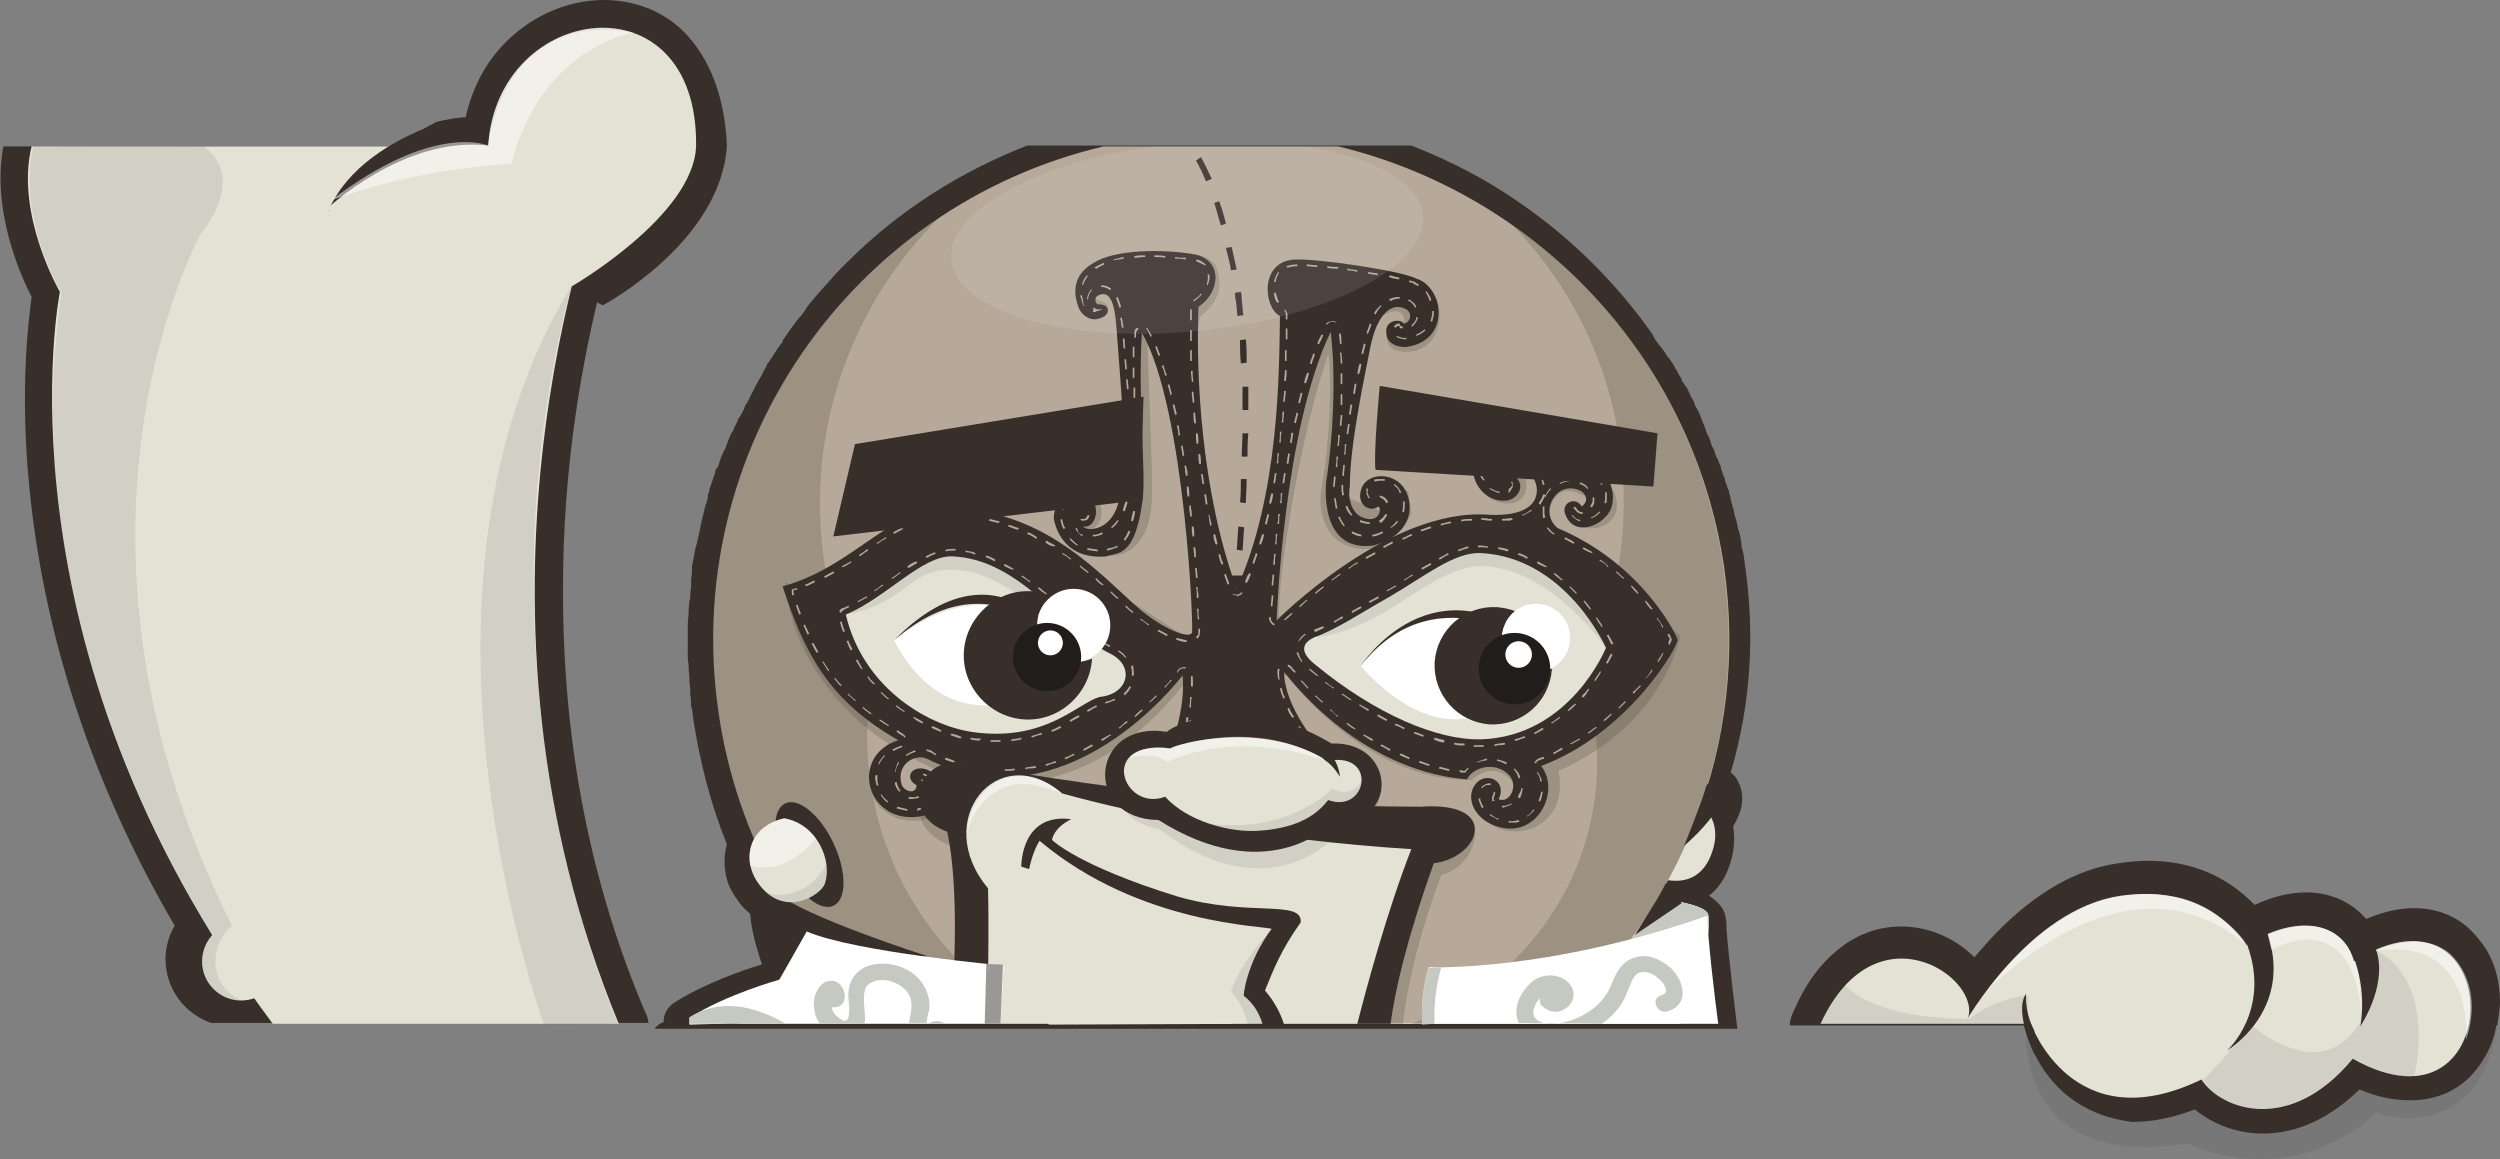 <?xml version="1.0" encoding="utf-8"?>
<!-- Generator: Adobe Illustrator 17.1.0, SVG Export Plug-In . SVG Version: 6.00 Build 0)  -->
<!DOCTYPE svg PUBLIC "-//W3C//DTD SVG 1.1//EN" "http://www.w3.org/Graphics/SVG/1.1/DTD/svg11.dtd">
<svg version="1.1" id="Capa_2" xmlns="http://www.w3.org/2000/svg" xmlns:xlink="http://www.w3.org/1999/xlink" x="0px" y="0px"
	 viewBox="12.8 327.8 300.6 139.4" enable-background="new 12.8 327.8 300.6 139.4" xml:space="preserve">
<rect x="12.8" y="327.8" width="300.6" height="139.4" fill="#808080" stroke="none"/>
<g>
	<path opacity="0.1" fill="#382F2B" enable-background="new    " d="M275.8,465.3c13.7,5.8,22.7-3.7,22.7-3.7s12.4,4.5,14.6-10.8
		h-56.6C256.4,450.9,254.5,468.7,275.8,465.3z"/>
	<path fill="#382F2B" d="M313.1,450.9c0.1-0.8,0.3-1.7,0.3-2.6c0-2.8-0.8-5.5-2.5-7.5c-1.9-2.5-4.6-3.8-7.8-3.8
		c-1.8,0-3.7,0.4-5.8,1.3c-1.5-1.8-4-3.2-7.2-3.2c-2,0-4,0.5-6.2,1.5c-3.4-3.5-7.7-5.3-12.8-5.3c-1.1,0-2.3,0.1-3.6,0.3
		c-5,0.7-9.9,3.5-14.6,8.3c-1,1-1.8,2-2.7,3c-2.3-2.3-5.5-3.7-8.8-3.7c-2.5,0-5,0.8-7.1,2.4c-2.3,1.7-4.2,4.1-5.7,7.5
		c-0.3,0.6-0.6,1.3-0.6,2h85.1V450.9z"/>
	<path fill="#382F2B" d="M255.6,447.9c0,0,0.6,13.2,13.6,14.8c2.4,0,4.9-0.5,7.5-1.5c2.2,1.8,5.1,2.9,8.2,2.9c3,0,7.2-1,11.6-5.3
		c2.1,0.9,4.1,1.3,6.1,1.3c3.3,0,6.2-1.3,8.1-3.9c1.1-1.4,2.1-3.4,2.3-5.5C313.1,450.9,255.6,447.9,255.6,447.9z"/>
	<path fill="#E3E2D5" d="M249,450.9c0,0,7.7-13.8,18.8-15.4c4.6-0.6,10.6-0.3,15.1,5.9c7.7-4.6,12.2-1.5,12.9,2
		c18.6-11.6,18.9,22.4-0.1,11.7c-7.5,9.1-15.8,6.2-18.2,2.5c-15.5,7.5-20.5-6.7-20.5-6.7L249,450.9z"/>
	<path fill="#E3E2D5" d="M231.7,450.9h17.4C252.3,446.2,238.6,435.9,231.7,450.9z"/>
	<path fill="#382F2B" d="M283,441.4c2.9,7.9-2.4,12.7-2.4,12.7s7.9-4.7,4.9-13.9c-0.9-2-4.4-1.3-4.4-1.3S281.9,439.7,283,441.4z"/>
	<path fill="#382F2B" d="M295.7,442.6c1.8,4.5,0.9,8.6,0.9,8.6s3.2-4.7,2-8.9c-0.7-2.1-2.6-1.2-2.6-1.2S295.2,440.2,295.7,442.6z"/>
	<path fill="#382F2B" d="M256.4,447.3c-0.1,2.6,1,4.4,1,4.4l0.1,3C257.5,454.7,254.9,449.5,256.4,447.3z"/>
	<g>
		<g>
			<path fill="#382F2B" d="M222.6,395.6c-0.1-0.6-0.1-1.1-0.3-1.7c0-0.1-0.1-0.2-0.1-0.4c0-0.1,0-0.1,0-0.2v-0.1
				c-0.1-0.4-0.1-0.7-0.2-1.1c0-0.1-0.1-0.3-0.1-0.4c0-0.1,0-0.1-0.1-0.2v-0.1c-0.1-0.3-0.1-0.6-0.2-0.9c0-0.1-0.1-0.3-0.1-0.4
				l-0.1-0.2v-0.1c-0.1-0.3-0.1-0.6-0.2-0.9c-0.1-0.1-0.1-0.3-0.1-0.4l-0.1-0.2v-0.1c-0.1-0.3-0.1-0.6-0.2-0.9
				c-0.1-0.1-0.1-0.3-0.1-0.5l-0.1-0.1c-0.1-0.3-0.2-0.6-0.3-0.9c-0.1-0.1-0.1-0.3-0.1-0.5l-0.1-0.1c-0.1-0.3-0.2-0.6-0.3-0.9
				c-0.1-0.1-0.1-0.4-0.1-0.5l-0.1-0.1c-0.1-0.3-0.2-0.6-0.4-0.9c-0.1-0.1-0.1-0.4-0.2-0.5v-0.1c-0.1-0.4-0.3-0.6-0.4-0.9
				c-0.1-0.2-0.1-0.4-0.2-0.6c-0.1-0.4-0.3-0.6-0.4-0.9c-0.1-0.2-0.1-0.4-0.2-0.6c-0.1-0.4-0.3-0.6-0.4-1c-0.1-0.1-0.1-0.4-0.2-0.5
				c-0.1-0.4-0.3-0.6-0.5-1c-0.1-0.1-0.1-0.3-0.2-0.5c-0.1-0.4-0.4-0.6-0.5-1l0,0c-0.1-0.1-0.1-0.3-0.2-0.4c-0.1-0.4-0.4-0.6-0.6-1
				l-0.1-0.1c-0.1-0.1-0.1-0.2-0.1-0.3c-0.2-0.4-0.4-0.6-0.6-1.1l-0.1-0.1c-0.1-0.1-0.1-0.1-0.1-0.2c-0.2-0.4-0.4-0.7-0.7-1.1
				l-0.1-0.1c0-0.1-0.1-0.1-0.1-0.1c-0.2-0.4-0.5-0.8-0.8-1.2l-0.1-0.1c0-0.1-0.1-0.1-0.1-0.1c-0.3-0.4-0.6-0.8-0.8-1.3V368
				c-4.3-6.1-9.6-11.4-15.8-15.7l0,0l0,0c-4.1-2.9-8.6-5.2-13.2-7h-46.2c-7.9,3.1-15.3,7.7-21.5,13.9l0,0c-1.1,1-2,2.1-3,3.2
				l-0.1,0.1l0,0c-0.7,0.8-1.4,1.6-2,2.4v0.1l-0.1,0.1c-0.2,0.3-0.4,0.6-0.6,0.8l-0.1,0.1l-0.1,0.1c-0.6,0.8-1.2,1.6-1.8,2.5
				c-0.1,0.1-0.1,0.1-0.1,0.3c-0.2,0.3-0.4,0.5-0.6,0.8l-0.1,0.1v0.1c-0.4,0.5-0.7,1.1-1,1.5l-0.1,0.1c-0.1,0.1-0.1,0.1-0.1,0.2
				c-0.1,0.3-0.3,0.5-0.4,0.8c-0.1,0.1-0.1,0.2-0.2,0.4l0,0c-0.5,0.8-0.9,1.6-1.3,2.4c-0.1,0.1-0.1,0.3-0.2,0.4
				c-0.1,0.2-0.2,0.5-0.4,0.7c-0.1,0.1-0.1,0.3-0.2,0.4v0.1c-0.2,0.4-0.4,0.8-0.6,1.1l-0.1,0.1c-0.1,0.1-0.1,0.4-0.2,0.5
				c-0.1,0.2-0.2,0.4-0.3,0.6c-0.1,0.2-0.1,0.4-0.3,0.6c-0.1,0.2-0.2,0.4-0.3,0.6c-0.1,0.3-0.2,0.5-0.3,0.8
				c-0.1,0.3-0.2,0.6-0.4,0.9c-0.1,0.2-0.2,0.5-0.3,0.7c-0.1,0.2-0.1,0.4-0.2,0.6c-0.1,0.2-0.1,0.5-0.3,0.7l-0.1,0.1
				c-0.1,0.1-0.1,0.3-0.1,0.4c-0.1,0.4-0.3,0.8-0.4,1.2c-0.1,0.1-0.1,0.3-0.1,0.4l-0.1,0.1c-0.1,0.3-0.1,0.5-0.2,0.8
				c-0.1,0.2-0.1,0.4-0.1,0.6c-0.1,0.3-0.1,0.6-0.3,0.9v0.1c0,0.1-0.1,0.2-0.1,0.4c-0.1,0.4-0.2,0.8-0.3,1.2c0,0.1-0.1,0.3-0.1,0.4
				v0.1c-0.1,0.3-0.1,0.6-0.2,0.9v0.1c0,0.1-0.1,0.3-0.1,0.4c-0.1,0.5-0.2,0.9-0.3,1.3c0,0.1,0,0.1-0.1,0.2v0.1
				c-0.1,0.4-0.1,0.7-0.2,1.1c0,0.1-0.1,0.4-0.1,0.5c-0.1,0.4-0.1,0.6-0.1,1v0.1c0,0.1,0,0.1,0,0.3c-0.1,0.4-0.1,0.9-0.1,1.3
				c0,0.1,0,0.2,0,0.3v0.1c-0.1,0.4-0.1,0.7-0.1,1.1l0,0c0,0.1,0,0.3-0.1,0.4c0,0.4-0.1,0.8-0.1,1.3v0.1c0,0.1,0,0.1,0,0.1
				c0,0.4-0.1,0.8-0.1,1.4c0,0.1,0,0.2,0,0.4v0.1c0,0.4,0,0.7,0,1.1v0.1c0,0.1,0,0.2,0,0.3c0,0.5,0,1,0,1.4c0,0.1,0,0.1,0,0.1v0.1
				c0,0.4,0,0.8,0.1,1.2c0,0.1,0,0.3,0,0.4c0,0.4,0.1,0.8,0.1,1.2v0.1c0,0.1,0,0.1,0,0.2c0,0.5,0.1,0.9,0.1,1.4c0,0.1,0,0.1,0,0.3
				v0.1c0.1,0.4,0.1,0.8,0.1,1.1v0.1c0,0.1,0,0.2,0.1,0.4c0.1,0.6,0.1,1,0.2,1.5c0.8,5.1,2.1,10.1,4,14.8c-0.5,1.8-0.2,3.3-0.1,3.8
				l0,0c0.2,1,0.7,2,1.3,2.8c0.4,0.6,0.8,1.1,1.3,1.5c0,0,0,0,0.1,0.1c0.1,0.1,0.1,0.1,0.2,0.2c0.2,2.6,1.2,5.3,1.3,5.7
				c0,0.1,0.1,0.1,0.1,0.3l-0.1,0.1c-2.1,0.6-6.9,2.3-10.5,4.6c-0.7,0.5-1.2,1.3-1.2,2.2v0.1c-0.4,0.1-0.8,0.4-1.1,0.8h130.2
				c0,0-1.1-8.9-1.3-12c0-0.5,0-0.9-0.1-1.3c0-0.1,0-0.1,0-0.1c-0.2-1.2-1.1-2-2-2.6c1-0.8,1.8-1.9,2.3-3.2c0.8-2,0.8-3.8,0.6-5.1
				c0.1-0.3,0.3-0.5,0.4-0.8c0.9-1.7,0.9-3.4,0.1-4.8c-0.2-0.4-0.4-0.6-0.8-0.9C223.4,412.2,223.8,403.9,222.6,395.6z"/>
			<g>
				<path fill="#E3E2D5" d="M214.6,423c0,0,6.3,1.8,3.9,7.7c-2.4,5.9-9.4,1.3-9.4,1.3C207.8,429.8,209.9,422.4,214.6,423z"/>
				<path fill="#FFFFFF" d="M134.3,450.9h80.4l1.1-0.4c0,0,2.9-9.2,2.4-12.7c-1.1-6.1-106.5-1.6-108.4,1.8
					C108.9,441.3,120.7,446.1,134.3,450.9z"/>
				<path fill="#C6C9C1" d="M134.3,450.9h80.4l1.1-0.4c0,0,2.9-9.2,2.4-12.7c-1.1-6.1-106.5-1.6-108.4,1.8
					C108.9,441.3,120.7,446.1,134.3,450.9z"/>
				<path fill="#B6A999" d="M173.7,345.4h-28.2c-30.5,7.2-50.9,36.6-46.3,68.1c2.2,15.1,9.8,28.1,20.5,37.3h79.9
					c15.2-13.2,23.6-33.5,20.5-54.9C216.3,370.5,197.3,351.1,173.7,345.4z"/>
				<g>
					<path opacity="0.2" fill="#3A332C" enable-background="new    " d="M203.2,409.3c0.6,1.8,1,3.6,1.3,5.4
						c2.3,16-7.2,31.1-22,36.2h17c15.2-13.2,23.6-33.5,20.5-54.9c-2.5-17.4-12.2-32.1-25.6-41.4c6.9,7,11.7,16.2,13.2,26.7
						C208.9,391.3,207.3,400.9,203.2,409.3z"/>
					<path opacity="0.2" fill="#3A332C" enable-background="new    " d="M119.6,450.9h18.8c-10.8-5.4-19-16-20.9-28.8
						c-0.5-3.5-0.6-7-0.1-10.4c-2.7-4.9-4.6-10.5-5.5-16.4c-2.3-15.9,3.4-31.1,14-41.5c-19.1,12.7-30.3,35.6-26.8,59.8
						C101.3,428.7,108.9,441.7,119.6,450.9z"/>
				</g>
				<path opacity="0.2" fill="#3A332C" enable-background="new    " d="M185.9,365.3c0.1,5.6-5.2,5.3-6,4.1c-1.5-2.4,1.8-3,1.8-3
					s-0.1-2.2-2.7-0.6c-5.2,4.2-4.1,21.9-4.1,21.9l4.6,1.8l-2.7-2l5.3-0.7l0.4,2.8c0,0-2.7,5.6-7.4,3.9c-3-0.8-3.9-4.4-3.4-7
					c1.3-7.2,1.1-15.5,0.8-16.1c-3.1,8.7-6.1,26.4-5.9,31.6s30.2-12,30.2-12l1-3.9c0,0-1.3-1.8-1.5-0.4c0.6,4.2-5.9,2.9-5.8-0.4
					c-0.1-2.2,4.4-4.6,4.4-4.6l4.6,4.3c0,0,6.9-0.3,7.5,2.3c1.3,3.8-3.4,5.2-5.1,3c-0.1-1-0.5-1.1,0.4-1.2c1.5-0.1,1.4-1.4,1.4-1.4
					s-3-2.3-4.3,0.6c-1.3,2.1-0.3,2.8-0.3,2.8l6.3,4.3l9.4,8.9c0,0-1.8,10.5-14.6,16.2c1.7,8.8-9.7,9.3-9.8,3.2
					c3.9,3.9,4.7-1.3,4.7-1.3s-2-3.7-5.4-0.8c-13,0.1-22.1-12.5-22.1-12.5s-9.1-3.9-12,0.4c-15.8,20.5-33,9.5-33,9.5l-2.5,1.3
					c0,0,1.4,4.1,3.2,3.2c1.8-0.9,3-0.4,3-0.4s0.3,4.4-5.3,3.2c-6.9-2.5-1.4-9.1-1.4-9.1s-11.1-6.5-12.4-19.3
					c6.6,2,17.8-8.9,17.8-8.9s-0.1-0.1,0-1.5c0.3-2-1.8-3.5-3.2-2.2c-1,1.1,1.3,1.8,1.3,1.8s-0.1,0.8-1.1,1.4
					c-1.2,0.4-3.3-0.1-3.3-2.6c-0.2-4.4,6.2-2.7,6.2-2.7l1.1,0.3l5.1-1.3c0,0,2.7-0.2,2.7,2.1c0.5,4-5.3,4.7-5.3,1.8
					c0.7,0.1,3-1.1,2.1-2.3c-0.8-1.2-3.3,0.1-3.4,1.4c-0.1,0.9-0.3,3.8-0.3,3.8l8.4,2.4l21.5,13.9c0,0-0.6-29.2-6-36.6
					c0.1,7.5,0.8,17.5,0.4,20.5c-0.3,1.8-1.3,6.8-7.5,5.1c-4.4-2-1.6-3.4-1.6-3.4s0.1-3.9,0.6-4.1c0.4-0.1,3,0.7,2.5,3.2
					c-0.1,0.5-0.6,1.3-1.1,1.3c3.2,0.2,5.1-6.7,5.1-6.7l-1.8-18.7c0,0-0.6-3.8-2.7-2.7c-1.1,0.8,1.4,0.6,1.3,1.6
					c0.3,2.1-4.3,2.2-3.7-2.3c-0.2-3.6,4.2-3.4,4.2-3.4s11.5-2.5,12.6,0.9s-0.8,4.8-2,5.9c-1.8,9.2,3.5,32.3,3.5,32.3l1.5,2.2
					l5.3-12l3.6-23.7l12.7-2.6C183.4,362.6,185.7,362,185.9,365.3z"/>
				<path fill="#382F2B" d="M124.4,442.8c0,0-15-4.8-18.3-7.7c-0.6,2.3,1.1,6.9,1.1,6.9L124.4,442.8z"/>
				<path fill="#382F2B" d="M106.9,398.3c2.7,8.3,5.7,13.8,13.9,18.5c-6.1,2-3.7,10.5,3,9.1c3.7-1.2,2.2-5.9-0.5-5.7
					c-1.2,0.1-1.5,1.4-0.3,2c0,1.2-1.5,0.8-1.8-0.1c-0.7-2.5,1.8-3.8,3.2-3c14.8,7.3,27.4-6,30.6-10.1c0.3,3.5-0.9,7-0.9,7
					s3.2-1.5,8.4-0.9c5.4,0.6,9.1,2.7,9.1,2.7s-4.4-4.9-4.4-9.2c6.8,8.5,15.1,12.4,22,12.9c0.6-1.3,2.9-2.1,4.6-0.9
					c1.9,1.3,0.6,3.9-0.8,3.3c1.1-2.3-1.6-3.4-2.8-1.8c-1.1,1.4-0.4,3.7,1.9,4.8c5.3,2.4,8.5-3.9,6-7c10.5-3.9,16.6-14.5,16.4-15.2
					c-0.1-0.5-4.2-9.1-14.4-13.4c-1.5-1.2-1.1-3.2-0.1-4.1c0.8-0.8,2-0.9,3-0.3c0.8,0.7,0.6,1.3,0,1.8c-0.8-1.3-2.5-0.4-2,0.9
					c1.1,3.2,5.6,1.1,5.7-1.5c0.4-2.7-2.3-6.5-7.1-3.9c-1.8-6.2-8.7-4.7-9.5-0.6c-0.7,2,1.3,4.6,3.7,4.4c1.1,0,2.5-1.4,1.4-2.7
					c-0.1-1.1,1.3-1,1.6-0.5c1.3,1.3,1.8,5.2-4.9,4.9c-12-1-25.6,12.7-25.6,12.7s0.8-22.9,6.5-34.7c0.7,5.8,0.2,12.9-0.4,17.1
					c-0.4,1.8-0.8,9.4,5.5,8.6c2.3-0.6,4.4-2.1,4.4-4.6c-0.1-4.5-5.4-4.7-5.9-1.9c-0.4,1.8,1.3,2.5,2.1,1.8c0.5,0.1,0.2,2.2-1.9,1.3
					c-1.1-0.4-1.8-2-1.5-3.7c0-4.9,1.7-12.9,2.5-16.9c0.8-3.8,2.5-5.4,4.3-4.4c0.9,0.6,0.3,1.8-0.4,1.7c-0.1-0.6-2.3-0.5-2,1.2
					c0.1,1.6,2.1,1.7,2.5,1.6c5.3-0.8,4.4-7.2,1.1-8.2c-2-1-11.9-2.4-14.5-2.3c-4.4,0.1-3.9,5.8-1.9,6.8c-0.1,7-0.1,21.5-5.2,32.8
					c-4.3-11.8-4.9-25.7-4.6-33.9c2.7-1.8,2.9-5.6-0.4-6.3c-3.9-0.7-9.7-0.6-12.2,1c-1.3,0.8-3,2.3-1.8,5.4c0.5,1.2,1.7,1.6,2.4,1.3
					c1.5-0.3,1.5-1.8-0.1-1.7c-0.5-0.3-0.3-1,0.1-1.1c0.9-0.4,1.8-0.1,2.1,3.4c1,12.8,1.1,13.9,0.4,21c-0.7,3.9-3.8,4.1-4.4,3.4
					c1.9,0.4,2.5-3.8-0.5-4c-3-0.2-3,3-3,3s0.6,5.1,6.3,4.6c1.3-0.5,3.5,0.3,4.4-6.9c0.4-3.6-0.6-11.7-0.1-20
					c5.3,9.2,6.3,37.1,6,36.1c-0.4,0.8-4-0.7-7-3.5c-4.6-4.2-10.3-10.2-19.5-11.3c-2.7-0.6-4.1-4.6-0.8-5.8c2.4-0.8,2.7,2.2,0.8,1.8
					c-2.3-0.1-1.2,3.9,2.2,2.4c2.8-1.5,2.3-4.4,0.4-6.1c-2-1.8-6.1-1.2-7,2.2c-3.4-3.8-7.7-0.1-6.3,3.2c0.4,1.3,2.5,1.8,3.6,1.2
					c0.9-0.6,0.7-1.8-0.5-1.8c-1-0.4-0.3-2.2,1.8-1.3c1.5,0.8,1.8,3.9-1.3,4.9C117.8,391.6,113.6,396.5,106.9,398.3z"/>
				
					<ellipse transform="matrix(0.428 0.904 -0.904 0.428 452.081 146.809)" fill="#382F2B" cx="110.1" cy="430.4" rx="6.8" ry="3.2"/>
				<path fill="#E3E2D5" d="M170.8,407.6c7.5,6.2,14.9,9.2,20,9.1c10.8-0.3,15.1-11,15.1-11s-4.8-10.9-15.1-11.4
					c-3.2-0.1-6.7,2.8-11,5.3c-2.7,1.5-6.3,3.9-8.9,4.8C168.4,405.5,170.2,407.1,170.8,407.6z"/>
				<path fill="#E3E2D5" d="M146.1,406.3c-5.7-3.1-10.8-11.3-18.8-11.6c-3.7-0.1-7.8,4.9-12.8,7c2,8.5,9.4,13.2,15.1,14.1
					c8.8,1.3,12.7-3.4,15.4-4.2C148.5,411.3,149.4,407.8,146.1,406.3z"/>
				<g>
					<g>
						<path fill="#B6A999" d="M108.1,399.4l0.2-0.1c-0.1-0.1-0.1-0.4-0.1-0.5c0.1-0.1,0.4-0.1,0.5-0.1l-0.1-0.2
							c-0.2,0.1-0.4,0.1-0.6,0.2H108v0.1C108,399.1,108,399.3,108.1,399.4z"/>
					</g>
					<g>
						<path fill="#B6A999" d="M109.6,398.1c0.4-0.1,0.8-0.4,1.1-0.5l0.1,0.2c-0.4,0.2-0.8,0.4-1.1,0.5L109.6,398.1z M111.9,397.1
							c0.4-0.2,0.7-0.4,1.1-0.6l0.1,0.2c-0.4,0.2-0.7,0.4-1.1,0.6L111.9,397.1z M114,395.9c0.4-0.2,0.7-0.4,1.1-0.6l0.1,0.1
							c-0.4,0.2-0.7,0.5-1.1,0.6L114,395.9z M116.1,394.5c0.4-0.2,0.6-0.4,1-0.7l0,0l0.1,0.2l0,0c-0.4,0.2-0.6,0.4-1,0.7
							L116.1,394.5z M118.2,393.1c0.4-0.2,0.7-0.5,1.1-0.7l0.1,0.1c-0.4,0.2-0.7,0.4-1.1,0.7L118.2,393.1z M120.2,391.8
							c0.4-0.2,0.7-0.4,1.1-0.6l0.1,0.2c-0.4,0.2-0.7,0.4-1.1,0.6L120.2,391.8z M122.4,390.7c0.1-0.1,0.2-0.1,0.3-0.1
							c0.3-0.1,0.6-0.2,0.8-0.4l0.1,0.2c-0.3,0.1-0.6,0.3-0.8,0.4c-0.1,0.1-0.2,0.1-0.3,0.1L122.4,390.7z M124.5,389.5
							c0.3-0.3,0.5-0.6,0.7-1l0.2,0.1c-0.2,0.4-0.4,0.7-0.8,1.1L124.5,389.5z M125.5,387.3L125.5,387.3c0-0.4,0-0.6,0-0.8
							c0-0.1-0.1-0.2-0.1-0.4l0.2-0.1c0,0.1,0.1,0.2,0.1,0.4c0.1,0.3,0.1,0.6,0,0.8v0.1H125.5z M120.5,385.8c0-0.1,0-0.3,0-0.4
							c0-0.2,0.1-0.4,0.1-0.6l0.2,0.1c-0.1,0.1-0.1,0.4-0.1,0.5s0,0.2,0,0.4c0,0.1,0,0.1,0.1,0.3l-0.2,0.1
							C120.6,386,120.6,385.9,120.5,385.8z M124.1,384.3l0.1-0.2c0.4,0.2,0.7,0.5,1,0.8l-0.1,0.1
							C124.7,384.7,124.4,384.5,124.1,384.3z M122.3,384L122.3,384c-0.2,0-0.4,0.1-0.6,0.1l-0.1-0.2c0.2-0.1,0.4-0.1,0.6-0.1l0,0
							c0.2,0,0.4-0.1,0.7,0v0.2C122.7,384,122.5,384,122.3,384z"/>
					</g>
					<g>
						<path fill="#B6A999" d="M121.7,387.5c0.1,0,0.3-0.1,0.4-0.1c0.1-0.1,0.2-0.2,0.2-0.2v-0.1l-0.1-0.1c-0.1,0-0.1-0.1-0.3-0.1
							c-0.1,0-0.1,0-0.2-0.1h-0.1l-0.1,0.2h0.1c0.1,0.1,0.2,0.1,0.3,0.1h0.1c0,0-0.1,0-0.1,0.1c-0.1,0.1-0.2,0.1-0.3,0.1
							L121.7,387.5z"/>
					</g>
					<g>
						<path fill="#B6A999" d="M154.2,404.7l0.1-0.2c0.4,0.1,0.8,0.2,1.2,0.3v0.2C155.1,405,154.7,404.9,154.2,404.7z M156.6,404.4
							c0.1-0.1,0.1-0.1,0.2-0.2c0.1-0.1,0.1-0.2,0.1-0.8h0.2c0,0.7-0.1,0.8-0.1,0.9c-0.1,0.1-0.1,0.2-0.2,0.3L156.6,404.4z
							 M152,403.7l0.1-0.2c0.4,0.2,0.7,0.4,1.1,0.6l-0.1,0.2C152.8,404.1,152.4,403.9,152,403.7z M156.8,402.2c0-0.4,0-0.8-0.1-1.2
							h0.2c0,0.5,0,0.9,0.1,1.3L156.8,402.2z M149.9,402.3l0.1-0.1c0.4,0.3,0.6,0.5,1,0.7l-0.1,0.1
							C150.6,402.8,150.3,402.5,149.9,402.3z M148.5,401.1c-0.1-0.1-0.3-0.2-0.4-0.4l0.1-0.1c0.1,0.1,0.3,0.3,0.4,0.4
							c0.1,0.1,0.4,0.3,0.5,0.4l-0.1,0.1C148.8,401.4,148.6,401.2,148.5,401.1z M156.7,399.7v-0.5c0-0.2,0-0.5-0.1-0.8h0.2
							c0,0.3,0,0.6,0.1,0.8v0.5H156.7z M146.3,399l0.1-0.1c0.3,0.3,0.6,0.6,0.9,0.8l-0.1,0.1C146.8,399.6,146.6,399.3,146.3,399z
							 M156.6,397.3c0-0.4-0.1-0.8-0.1-1.2h0.2c0,0.4,0.1,0.8,0.1,1.2H156.6z M144.5,397.4l0.1-0.1c0.3,0.3,0.6,0.6,0.9,0.8
							l-0.1,0.1C145,398,144.7,397.7,144.5,397.4z M156.4,394.8c0-0.4-0.1-0.8-0.1-1.2h0.2c0.1,0.4,0.1,0.8,0.1,1.2H156.4z
							 M142.6,395.9l0.1-0.1c0.3,0.2,0.6,0.5,1,0.8l-0.1,0.1C143.2,396.4,142.8,396.1,142.6,395.9z M140.5,394.4l0.1-0.1
							c0.4,0.2,0.7,0.5,1,0.7l-0.1,0.1C141.2,394.8,140.9,394.6,140.5,394.4z M145.9,393.8c0.1,0,0.2-0.1,0.4-0.1
							c0.3-0.1,0.6-0.1,0.8-0.3l0.1,0.2c-0.3,0.1-0.6,0.2-0.9,0.3c-0.1,0-0.2,0.1-0.4,0.1V393.8z M143.5,393.9l0.1-0.2
							c0.4,0.1,0.8,0.1,1.2,0.2v0.2C144.2,394,143.8,394,143.5,393.9z M156.2,392.3c-0.1-0.4-0.1-0.8-0.1-1.2h0.2
							c0.1,0.4,0.1,0.8,0.1,1.2H156.2z M147.9,392.7c0.2-0.3,0.4-0.6,0.6-1.1l0.2,0.1c-0.1,0.4-0.4,0.8-0.6,1.1L147.9,392.7z
							 M141.4,392.6l0.1-0.1c0.3,0.3,0.6,0.6,0.9,0.8l-0.1,0.1C142,393.2,141.6,392.9,141.4,392.6z M138.5,393l0.1-0.2
							c0.4,0.2,0.7,0.4,1.1,0.6l-0.1,0.1C139.2,393.5,138.8,393.3,138.5,393z M144.2,392.3v-0.2c0.1,0,0.1,0,0.2,0
							c0.2,0,0.6-0.1,0.9-0.3l0.1,0.2c-0.4,0.2-0.8,0.3-1,0.3C144.4,392.3,144.3,392.3,144.2,392.3z M142.3,391.7
							c-0.1-0.1-0.1-0.3-0.2-0.4h0.2c0,0.1,0.1,0.2,0.1,0.4c0.1,0.2,0.4,0.4,0.6,0.4l-0.1,0.2C142.7,392.1,142.5,391.9,142.3,391.7z
							 M146.4,391.2c0.3-0.3,0.6-0.6,0.8-0.9l0.1,0.1c-0.2,0.4-0.5,0.7-0.8,0.9L146.4,391.2z M155.9,389.9c0-0.4-0.1-0.6-0.1-1v-0.3
							h0.2v0.3c0.1,0.4,0.1,0.6,0.1,1H155.9z M136.3,392l0.1-0.2c0.4,0.1,0.8,0.4,1.1,0.6l-0.1,0.2C137,392.3,136.6,392.1,136.3,392
							z M148.8,390.4c0.1-0.4,0.1-0.8,0.3-1.2l0.2,0.1c-0.1,0.4-0.1,0.8-0.3,1.2L148.8,390.4z M140.3,390.3l0.2-0.1
							c0.1,0.3,0.1,0.7,0.4,1.1l-0.2,0.1C140.4,391,140.4,390.6,140.3,390.3z M143.1,390.4c-0.1,0-0.2,0-0.3,0l-0.1-0.2
							c0.1,0,0.2,0,0.4,0h0.1c0.1,0,0.3-0.2,0.4-0.5l0.2,0.1C143.7,390.2,143.5,390.4,143.1,390.4
							C143.3,390.4,143.2,390.4,143.1,390.4z M134,391.1l0.1-0.2c0.4,0.1,0.8,0.3,1.2,0.4l-0.1,0.2
							C134.7,391.4,134.4,391.2,134,391.1z M147.8,389.2c0.1-0.4,0.2-0.8,0.4-1.2l0.2,0.1c-0.1,0.4-0.2,0.8-0.4,1.2L147.8,389.2z
							 M155.6,387.5c-0.1-0.4-0.1-0.8-0.1-1.2h0.2c0.1,0.4,0.1,0.8,0.1,1.2H155.6z M131.7,390.4l0.1-0.2c0.4,0.1,0.8,0.2,1.2,0.3
							l-0.1,0.2C132.4,390.6,132.1,390.5,131.7,390.4z M149.2,388v-0.3c0-0.3,0.1-0.6,0.1-1h0.2c0,0.4-0.1,0.7-0.1,1v0.3H149.2z
							 M140.5,389c0.2-0.4,0.5-0.8,0.8-1l0.1,0.2c-0.3,0.2-0.6,0.5-0.7,0.9L140.5,389z M142.6,388.1v-0.2c0.5,0.1,0.9,0.3,1.1,0.6
							l-0.1,0.1C143.3,388.3,143,388.1,142.6,388.1z M129.5,390L129.5,390c-0.1,0-0.2,0-0.3-0.1l0.1-0.2c0.1,0,0.1,0,0.2,0.1h0.1
							c0.4,0.1,0.6,0.1,1,0.1v0.2C130.1,390.2,129.8,390.1,129.5,390z M148.2,386.9c0.1-0.4,0.1-0.8,0.1-1.2h0.2
							c0,0.4-0.1,0.8-0.1,1.2H148.2z M127.1,388.7l0.1-0.1c0.3,0.3,0.6,0.6,0.9,0.8l-0.1,0.1C127.7,389.2,127.4,389,127.1,388.7z
							 M155.4,385c-0.1-0.3-0.1-0.6-0.1-0.8l-0.1-0.4h0.2l0.1,0.4c0.1,0.3,0.1,0.6,0.1,0.8H155.4z M149.4,385.6c0-0.4,0-0.8,0-1.2
							h0.2c0,0.4,0,0.8,0,1.3L149.4,385.6z M129.4,386.8l0.1-0.1c0.2,0.1,0.5,0.3,1.1,0.2v0.1v-0.1v0.2l0,0
							C130,387.1,129.6,387,129.4,386.8z M148.4,384.4c0-0.4,0.1-0.8,0.1-1.2h0.2c0,0.4-0.1,0.8-0.1,1.2H148.4z M126,386.4h0.2
							c0.1,0.4,0.2,0.8,0.4,1.1l-0.2,0.1C126.2,387.2,126.1,386.9,126,386.4z M131.7,386.4c0.4-0.3,0.6-0.6,0.8-0.8l0.2,0.1
							c-0.2,0.4-0.5,0.6-0.8,0.9L131.7,386.4z M154.8,381.4h0.2c0.1,0.4,0.1,0.8,0.2,1.2H155C154.9,382.2,154.9,381.8,154.8,381.4z
							 M129.5,386v-0.2c0.2,0,0.4,0.1,0.6,0l0,0c0.2,0,0.4-0.1,0.5-0.1l0.1,0.2c-0.1,0.1-0.4,0.1-0.6,0.1l0,0
							C129.9,386.1,129.7,386.1,129.5,386z M119.5,386.6L119.5,386.6l0.1-0.1v0.1c0.1,0.3,0.4,0.5,0.8,0.6l-0.1,0.2
							C119.9,387.2,119.6,386.9,119.5,386.6z M149.3,383.1c0-0.4,0-0.8-0.1-1.2h0.2c0,0.4,0,0.8,0.1,1.3L149.3,383.1z M131.4,384.8
							c0.1-0.3,0.1-0.6,0.1-0.8c0-0.1-0.1-0.2-0.1-0.3l0.2-0.1c0,0.1,0.1,0.2,0.1,0.3c0.1,0.4,0,0.6-0.1,1L131.4,384.8z
							 M132.8,384.5c0-0.1,0-0.1,0-0.2c-0.1-0.3-0.1-0.6-0.3-0.9l0.2-0.1c0.1,0.3,0.3,0.6,0.3,1c0,0.1,0,0.2,0,0.3L132.8,384.5z
							 M148.5,381.9c0-0.4,0-0.8,0-1.2h0.2c0,0.4,0,0.8,0,1.3L148.5,381.9z M126,385.2c0.1-0.4,0.2-0.8,0.4-1.2l0.1,0.1
							c-0.2,0.4-0.4,0.7-0.4,1.1L126,385.2z M124.9,384.5l0.1-0.2c0.1,0,0.2,0,0.4,0c0.2-0.1,0.4-0.2,0.5-0.5l0.2,0.1
							c-0.1,0.3-0.4,0.6-0.6,0.6h-0.1C125.2,384.5,125,384.5,124.9,384.5z M119.3,385.3c0-0.4,0.1-0.8,0.4-1.2l0,0l0.2,0.1l0,0
							c-0.2,0.4-0.3,0.7-0.4,1.1H119.3z M154.3,379l0.2-0.1c0.1,0.4,0.1,0.8,0.2,1.2l-0.2,0.1C154.5,379.8,154.4,379.3,154.3,379z
							 M149.2,380.7l-0.1-1.2h0.2l0.1,1.2H149.2z M129.6,382.4v-0.2c0.4,0,0.8,0.1,1.2,0.4l-0.1,0.1
							C130.5,382.6,130,382.4,129.6,382.4z M127.3,383.1c0.3-0.3,0.7-0.5,1.1-0.6l0.1,0.2c-0.4,0.1-0.7,0.4-1.1,0.6L127.3,383.1z
							 M122.9,383.1l0.1-0.2c0.4,0.1,0.7,0.4,1.1,0.6l-0.1,0.1C123.6,383.4,123.3,383.2,122.9,383.1z M131.5,382.1
							c-0.2-0.2-0.4-0.4-0.7-0.4l0.1-0.2c0.3,0.1,0.6,0.3,0.8,0.5c0.1,0.1,0.1,0.1,0.3,0.2l-0.1,0.1
							C131.7,382.2,131.6,382.1,131.5,382.1z M126.3,382.6c0.2-0.4,0.6-0.6,0.9-0.9l0.1,0.1c-0.4,0.2-0.6,0.5-0.8,0.8L126.3,382.6z
							 M148.5,379.5c0-0.4,0-0.8-0.1-1.2h0.2c0,0.4,0,0.8,0.1,1.2H148.5z M120.5,383.1c0.4-0.2,0.8-0.4,1.2-0.4v0.2
							c-0.4,0.1-0.8,0.2-1.1,0.4L120.5,383.1z M128.4,381.4l-0.1-0.2c0.4-0.1,0.8-0.1,1.3-0.1v0.2
							C129.3,381.3,128.8,381.4,128.4,381.4z M153.8,376.5l0.2-0.1c0.1,0.4,0.2,0.8,0.3,1.2l-0.2,0.1
							C154,377.4,153.9,376.9,153.8,376.5z M149.2,378.2c0-0.4,0-0.8-0.1-1.3h0.2c0,0.4,0,0.8,0.1,1.2L149.2,378.2z M148.4,377.1
							c0-0.4-0.1-0.8-0.1-1.2h0.2c0,0.4,0.1,0.8,0.1,1.2H148.4z M153.2,374.1l0.2-0.1c0.1,0.4,0.2,0.8,0.3,1.2l-0.2,0.1
							C153.5,375,153.3,374.5,153.2,374.1z M149.1,375.7c0-0.4,0-0.8,0-1.3h0.2c0,0.4,0,0.8,0,1.2L149.1,375.7z M148.3,374.6
							c0-0.4-0.1-0.8-0.1-1.2h0.2c0,0.4,0.1,0.8,0.1,1.2H148.3z M152.5,371.8l0.2-0.1c0.1,0.4,0.2,0.8,0.4,1.2l-0.2,0.1
							C152.8,372.6,152.7,372.2,152.5,371.8z M149,373.3c0-0.4,0-0.8,0-1.3h0.2c0,0.4,0,0.8,0,1.2L149,373.3z M148.1,372.2L148,371
							h0.2l0.1,1.2H148.1z M151.7,369.5l0.2-0.1c0.1,0.4,0.3,0.8,0.4,1.1l-0.2,0.1C152,370.3,151.8,369.8,151.7,369.5z M149,370.8
							c0-0.4,0-0.8,0-1.3h0.2c0,0.4,0,0.8,0,1.2L149,370.8z M147.9,369.7l-0.1-1.2h0.2l0.1,1.2H147.9z M150.7,367.4
							c0-0.1-0.1-0.1-0.1-0.1l0.1-0.1c0.1,0.1,0.1,0.1,0.1,0.1c0.1,0.3,0.4,0.6,0.5,0.9l-0.2,0.1
							C151.1,368.1,150.9,367.7,150.7,367.4z M149.2,368.4c0-0.2,0-0.4,0-0.6c0-0.3,0.1-0.5,0.4-0.6l0.1,0.1
							c-0.1,0.1-0.3,0.4-0.3,0.5c0,0.2,0,0.4,0,0.6H149.2z M147.7,367.2l-0.1-0.6c0-0.2-0.1-0.4-0.1-0.6h0.2c0,0.2,0.1,0.4,0.1,0.6
							l0.1,0.6H147.7z M147,363.6l0.2-0.1c0.1,0.4,0.3,0.7,0.4,1.2l-0.2,0.1C147.3,364.4,147.1,364,147,363.6z M143.5,363.8
							c0-0.4,0.2-0.8,0.5-1.2l0.1,0.1c-0.3,0.3-0.4,0.6-0.5,1.1H143.5z M146.3,362.7c-0.3-0.2-0.6-0.4-1.1-0.4v-0.2
							c0.4,0,0.8,0.1,1.2,0.4l0,0L146.3,362.7L146.3,362.7z"/>
					</g>
					<g>
						<path fill="#B6A999" d="M144.5,365.3C144.5,365.3,144.5,365.3,144.5,365.3c0.1,0,0.1-0.1,0.2-0.1c0.1,0,0.1,0,0.1,0l0.6-0.2
							h-0.6c-0.1,0-0.2,0-0.3-0.1c-0.1-0.1-0.1-0.1-0.2-0.1l-0.1,0.1c0.1,0.1,0.1,0.1,0.2,0.1c-0.1,0-0.1,0-0.1,0l-0.1,0.2
							C144.2,365.3,144.3,365.4,144.5,365.3z"/>
					</g>
					<g>
						<path fill="#B6A999" d="M161.5,399.4c-0.2,0-0.4-0.1-0.5-0.1l0.1-0.1c0.1,0.1,0.3,0.1,0.4,0.1c0.2,0,0.4-0.1,0.6-0.3l0.1,0.1
							c-0.1,0.2-0.4,0.3-0.6,0.4C161.5,399.4,161.5,399.4,161.5,399.4z M162.5,397.8c0.1-0.4,0.3-0.8,0.5-1.1l0.2,0.1
							c-0.1,0.4-0.3,0.8-0.5,1.1L162.5,397.8z M160,396.9l0.2-0.1c0.1,0.4,0.3,0.8,0.4,1.2l-0.2,0.1
							C160.3,397.7,160.1,397.3,160,396.9z M163.4,395.5c0.1-0.4,0.3-0.8,0.4-1.2l0.2,0.1c-0.1,0.4-0.3,0.8-0.4,1.2L163.4,395.5z
							 M159.3,394.5l0.2-0.1c0.1,0.4,0.2,0.8,0.4,1.2l-0.2,0.1C159.5,395.3,159.4,394.9,159.3,394.5z M164.2,393.2
							c0.1-0.4,0.2-0.8,0.4-1.2l0.2,0.1c-0.1,0.4-0.2,0.8-0.4,1.2L164.2,393.2z M158.7,392.1l0.2-0.1c0.1,0.4,0.2,0.8,0.3,1.2
							l-0.2,0.1C158.8,392.9,158.7,392.5,158.7,392.1z M164.9,390.8c0.1-0.4,0.2-0.8,0.3-1.2l0.2,0.1c-0.1,0.4-0.2,0.8-0.3,1.2
							L164.9,390.8z M158.1,389.7h0.1c0.1,0.4,0.2,0.8,0.3,1.2l-0.2,0.1C158.2,390.5,158.2,390.1,158.1,389.7z M165.4,388.3
							c0.1-0.4,0.1-0.8,0.3-1.2l0.2,0.1c-0.1,0.4-0.1,0.8-0.3,1.2L165.4,388.3z M157.6,387.3l0.2-0.1c0.1,0.4,0.1,0.8,0.2,1.2
							l-0.2,0.1C157.7,388.1,157.7,387.7,157.6,387.3z M165.9,385.9c0.1-0.4,0.1-0.8,0.2-1.2h0.2c-0.1,0.4-0.1,0.8-0.2,1.2H165.9z
							 M157.2,384.8h0.2c0.1,0.4,0.1,0.8,0.2,1.2h-0.2C157.3,385.7,157.3,385.2,157.2,384.8z M166.3,383.5c0.1-0.4,0.1-0.8,0.1-1.2
							h0.2c-0.1,0.4-0.1,0.8-0.1,1.2H166.3z M157,383.6c-0.1-0.4-0.1-0.8-0.1-1.2h0.2c0.1,0.4,0.1,0.8,0.1,1.2H157z M166.6,381
							c0.1-0.4,0.1-0.8,0.1-1.3h0.2c-0.1,0.4-0.1,0.8-0.1,1.3H166.6z M156.7,381.2c-0.1-0.4-0.1-0.8-0.1-1.3h0.2
							c0.1,0.4,0.1,0.8,0.1,1.2L156.7,381.2z M166.9,378.6c0.1-0.4,0.1-0.8,0.1-1.3h0.2c0,0.4-0.1,0.8-0.1,1.3H166.9z M156.4,378.7
							c-0.1-0.4-0.1-0.8-0.1-1.3h0.2c0,0.4,0.1,0.8,0.1,1.3H156.4z M167.1,376.1c0-0.4,0.1-0.8,0.1-1.3h0.2c0,0.4-0.1,0.8-0.1,1.3
							H167.1z M156.2,376.2c0-0.4-0.1-0.8-0.1-1.3h0.2c0,0.4,0.1,0.8,0.1,1.3H156.2z M167.2,373.6c0-0.4,0.1-0.8,0.1-1.3h0.2
							c0,0.4,0,0.8-0.1,1.3H167.2z M156.1,373.7c0-0.4-0.1-0.8-0.1-1.3h0.2c0,0.4,0,0.8,0.1,1.3H156.1z M167.3,371.2
							c0-0.4,0-0.8,0-1.3h0.2c0,0.4,0,0.8,0,1.3H167.3z M180.7,368.3l0.1-0.1c0.4,0.2,1,0.3,1.1,0.2l0,0v0.2
							C181.8,368.6,181.2,368.6,180.7,368.3z M183.1,368c0.4-0.1,0.7-0.4,1-0.6l0.1,0.1c-0.3,0.3-0.6,0.5-1.1,0.7L183.1,368z
							 M155.9,371.2c0-0.4,0-0.8,0-1.3h0.2c0,0.4,0,0.8,0,1.3H155.9z M184.8,366.4c0.1-0.3,0.2-0.6,0.2-1c0-0.1,0-0.1,0-0.2h0.2
							c0,0.1,0,0.1,0,0.2c0,0.4-0.1,0.7-0.2,1.1L184.8,366.4z M167.4,368.6c0-0.4,0-0.8,0-1.3h0.2c0,0.4,0,0.8,0,1.3H167.4z
							 M155.9,368.8c0-0.4,0-0.8,0-1.3h0.2c0,0.4,0,0.8,0,1.3H155.9z M184.2,362.9l0.1-0.1c0.3,0.4,0.5,0.7,0.6,1.1l-0.2,0.1
							C184.6,363.6,184.4,363.2,184.2,362.9z M167.4,366.2v-0.6c0-0.1,0-0.1,0-0.1c0-0.1-0.1-0.3-0.2-0.4l0.1-0.1
							c0.1,0.1,0.2,0.3,0.3,0.5c0,0.1,0,0.1,0,0.1v0.6L167.4,366.2z M155.9,366.3c0-0.5,0-0.8,0-1.3h0.2c0,0.4,0,0.8,0,1.3H155.9z
							 M182.9,362c-0.1,0-0.1-0.1-0.1-0.1c-0.1-0.1-0.4-0.1-0.6-0.2l0.1-0.2c0.2,0.1,0.4,0.1,0.6,0.2c0.1,0,0.1,0,0.1,0.1
							c0.1,0.1,0.3,0.1,0.4,0.2l-0.1,0.2C183.1,362.1,183,362,182.9,362z M166,363h0.2c0.1,0.4,0.2,0.8,0.4,1.1l-0.2,0.1
							C166.1,363.9,166,363.4,166,363z M179.8,361.1l0.1-0.2c0.4,0.1,0.8,0.2,1.2,0.3l-0.1,0.2C180.6,361.3,180.2,361.3,179.8,361.1
							z M177.3,360.7v-0.2c0.4,0.1,0.8,0.1,1.2,0.2l-0.1,0.2C178.1,360.8,177.7,360.8,177.3,360.7z M156.3,363.9
							C156.3,363.8,156.3,363.8,156.3,363.9c0.4-0.3,0.7-0.5,0.9-0.8l0.1,0.1c-0.3,0.3-0.6,0.6-0.9,0.8c0,0-0.1,0-0.1,0.1
							L156.3,363.9z M174.8,360.3v-0.2c0.4,0.1,0.8,0.1,1.2,0.2v0.2C175.7,360.4,175.3,360.3,174.8,360.3z M166,361.7
							c0.1-0.5,0.2-0.8,0.5-1.2l0.1,0.1c-0.2,0.3-0.4,0.7-0.4,1.1L166,361.7z M172.4,360v-0.2c0.4,0.1,0.8,0.1,1.3,0.1v0.2
							C173.2,360.1,172.8,360.1,172.4,360z M143,364.4c-0.1-0.4-0.2-0.7-0.3-1c0-0.1,0-0.1,0-0.1h0.2c0,0.1,0,0.1,0,0.1
							c0.1,0.3,0.1,0.6,0.2,1c0,0,0,0.1,0.1,0.1l-0.2,0.1C143.1,364.4,143.1,364.4,143,364.4z M157.9,362c0.1-0.4,0.2-0.8,0.1-1.2
							h0.2c0.1,0.4,0,0.8-0.2,1.3L157.9,362z M169.9,359.8v-0.2c0.4,0,0.8,0.1,1.3,0.1v0.2C170.7,359.9,170.3,359.8,169.9,359.8z
							 M167.5,359.8c0.4-0.1,0.7-0.2,1.2-0.2h0.1v0.2h-0.1c-0.4,0-0.8,0.1-1.1,0.2L167.5,359.8z M142.9,362c0.1-0.4,0.3-0.8,0.6-1.1
							l0.1,0.1c-0.3,0.4-0.4,0.6-0.6,1.1L142.9,362z M156.6,359.2l0.1-0.2c0.5,0.1,0.8,0.4,1.1,0.6l-0.1,0.1
							C157.3,359.5,157,359.4,156.6,359.2z M154.1,358.9v-0.2c0.4,0.1,0.8,0.1,1.3,0.1v0.2C154.9,358.9,154.5,358.9,154.1,358.9z
							 M144.4,360c0.1-0.1,0.1-0.1,0.3-0.2c0.2-0.1,0.6-0.3,0.8-0.4l0.1,0.2c-0.3,0.1-0.6,0.3-0.8,0.4c-0.1,0.1-0.1,0.1-0.2,0.1
							L144.4,360z M151.6,358.7v-0.2c0.4,0,0.8,0,1.3,0.1v0.2C152.5,358.7,152.1,358.7,151.6,358.7z M149.2,358.8v-0.2
							c0.4-0.1,0.8-0.1,1.3-0.1v0.2C150,358.7,149.6,358.8,149.2,358.8z M146.7,359c0.4-0.1,0.8-0.2,1.2-0.3v0.2
							c-0.4,0.1-0.8,0.1-1.2,0.2V359z"/>
					</g>
					<g>
						<path fill="#B6A999" d="M181.4,367.3l0.1-0.2c-0.2-0.1-0.4-0.1-0.4-0.3v-0.1H181c-0.1,0-0.1,0-0.1,0c-0.3,0.1-0.4,0.2-0.5,0.4
							l0.2,0.1c0.1-0.1,0.1-0.2,0.4-0.2c0,0,0,0,0.1,0C181,367.2,181.2,367.3,181.4,367.3z"/>
					</g>
					<g>
						<path fill="#B6A999" d="M212,402.2l0.1-0.1c0.2,0.4,0.5,0.7,0.7,1.1l-0.1,0.1C212.5,402.8,212.3,402.5,212,402.2z
							 M210.6,400.1l0.1-0.1c0.3,0.4,0.5,0.6,0.8,1l-0.1,0.1C211.1,400.9,210.8,400.5,210.6,400.1z M208.9,398.3l0.1-0.1
							c0.3,0.3,0.6,0.6,0.8,0.9l-0.1,0.1C209.5,399,209.2,398.7,208.9,398.3z M207.1,396.6l0.1-0.1c0.3,0.3,0.6,0.6,0.9,0.8
							l-0.1,0.1C207.8,397.2,207.4,396.9,207.1,396.6z M166,403c-0.3-0.1-0.5-0.4-0.6-0.7c0-0.1,0-0.1,0-0.1V402h0.2v0.1
							c0,0.1,0,0.1,0,0.1c0,0.2,0.2,0.5,0.4,0.6h0.1L166,403C166.1,403,166,403,166,403z M167.2,402.3c0.2-0.2,0.5-0.5,0.9-0.8
							l0.1,0.1c-0.4,0.4-0.7,0.6-0.9,0.8L167.2,402.3z M205.1,395.2l0.1-0.1c0.4,0.2,0.7,0.5,1,0.8l-0.1,0.1
							C205.9,395.6,205.5,395.4,205.1,395.2z M169,400.7c0.3-0.3,0.6-0.5,0.9-0.8l0.1,0.1c-0.4,0.3-0.6,0.6-0.9,0.8L169,400.7z
							 M165.6,400.7c0-0.4,0.1-0.8,0.1-1.3h0.2c0,0.5-0.1,0.9-0.1,1.3H165.6z M203.1,393.8l0.1-0.2c0.4,0.2,0.7,0.4,1.1,0.6
							l-0.1,0.1C203.8,394.2,203.5,394,203.1,393.8z M170.9,399.1c0.3-0.3,0.6-0.5,1-0.8l0.1,0.1c-0.4,0.3-0.6,0.5-1,0.8
							L170.9,399.1z M172.9,397.5c0.4-0.2,0.6-0.5,1-0.7l0.1,0.1c-0.4,0.2-0.7,0.5-1,0.7L172.9,397.5z M200.9,392.6l0.1-0.2
							c0.4,0.2,0.8,0.4,1.1,0.6l-0.1,0.2C201.7,393,201.3,392.8,200.9,392.6z M165.7,398.2c0-0.4,0.1-0.8,0.1-1.3h0.2
							c0,0.4-0.1,0.8-0.1,1.3H165.7z M174.9,396.1c0.4-0.2,0.7-0.5,1.1-0.7l0.1,0.1c-0.4,0.2-0.7,0.4-1.1,0.7L174.9,396.1z
							 M199.7,392.1c-0.1,0-0.1-0.1-0.2-0.1c-0.3-0.2-0.5-0.4-0.7-0.7l0.1-0.1c0.2,0.2,0.4,0.5,0.6,0.6c0.1,0.1,0.1,0.1,0.1,0.1h0.1
							L199.7,392.1L199.7,392.1z M177,394.8c0.4-0.2,0.7-0.4,1.1-0.6l0.1,0.2c-0.4,0.2-0.7,0.4-1.1,0.6L177,394.8z M201.8,389.8
							l0.1-0.1c0.2,0.4,0.6,0.6,0.9,0.6v0.2C202.5,390.4,202.1,390.2,201.8,389.8z M204.1,390c0.4-0.1,0.7-0.4,1-0.7l0.1,0.1
							c-0.3,0.3-0.6,0.6-1.1,0.7L204.1,390z M165.9,395.7c0-0.4,0.1-0.8,0.1-1.3h0.2c-0.1,0.4-0.1,0.8-0.1,1.3H165.9z M179.1,393.5
							c0.4-0.2,0.7-0.4,1.1-0.6l0.1,0.2c-0.4,0.2-0.7,0.4-1.1,0.6L179.1,393.5z M202.2,389.1c-0.1-0.1-0.1-0.1-0.2-0.2l0.1-0.2
							c0.1,0.1,0.2,0.1,0.3,0.3c0.1,0.2,0.4,0.4,0.7,0.4v0.2C202.7,389.6,202.4,389.4,202.2,389.1z M181.4,392.5
							c0.4-0.1,0.8-0.4,1.1-0.5l0.1,0.2c-0.4,0.1-0.8,0.4-1.1,0.5L181.4,392.5z M198.3,389.7c0-0.1,0-0.2,0-0.4c0-0.2,0-0.4,0-0.6
							h0.2c0,0.1,0,0.4,0,0.5s0,0.2,0,0.4s0.1,0.2,0.1,0.4l-0.2,0.1C198.3,390,198.3,389.9,198.3,389.7z M193.4,390.4v-0.2
							c0.4,0,0.8-0.1,1.2-0.1l0.1,0.2c-0.1,0-0.2,0-0.3,0.1C194,390.4,193.8,390.4,193.4,390.4z M204,388.7c0.1-0.2,0.3-0.5,0.3-0.7
							c0-0.1,0-0.2,0-0.4h0.1h0.1c0,0.1,0,0.3,0,0.4c0,0.3-0.1,0.6-0.3,0.8L204,388.7z M183.6,391.5c0.4-0.1,0.8-0.3,1.2-0.4
							l0.1,0.2c-0.4,0.1-0.8,0.3-1.2,0.4L183.6,391.5z M195.8,389.7c0.4-0.1,0.8-0.4,1.1-0.6l0.1,0.1c-0.4,0.2-0.7,0.4-1.1,0.6
							L195.8,389.7z M191.9,390.4L191.9,390.4c-0.4,0-0.6-0.1-1-0.1v-0.2c0.4,0,0.6,0,1,0.1l0,0c0.1,0,0.1,0,0.3,0v0.2
							C192.1,390.4,192,390.4,191.9,390.4z M205.7,388.3c0-0.1,0.1-0.2,0.1-0.4v-0.1c0-0.2,0-0.5,0-0.8h0.2c0,0.3,0,0.6,0,0.8v0.1
							c0,0.1,0,0.3-0.1,0.4L205.7,388.3z M177.8,392.3v-0.2h0.1c0.4-0.1,0.7-0.2,1.1-0.4l0.1,0.2
							C178.6,392.1,178.3,392.3,177.8,392.3L177.8,392.3z M186,390.8c0.4-0.1,0.8-0.2,1.2-0.3l0.1,0.2c-0.4,0.1-0.8,0.1-1.2,0.3
							L186,390.8z M175.3,391.9l0.1-0.2c0.4,0.2,0.7,0.3,1.1,0.4v0.2C176.1,392.3,175.7,392.1,175.3,391.9z M188.5,390.5v-0.2
							c0.4-0.1,0.8-0.1,1.3-0.1v0.2C189.3,390.4,188.9,390.4,188.5,390.5z M180,391.2c0.4-0.3,0.6-0.6,0.8-0.8l0.1,0.1
							c-0.2,0.4-0.6,0.6-0.9,0.8L180,391.2z M166.1,393.3c0.1-0.4,0.1-0.8,0.1-1.3h0.2c-0.1,0.4-0.1,0.8-0.1,1.2L166.1,393.3z
							 M197.8,388.3c0.2-0.3,0.4-0.6,0.5-0.9c0-0.1,0.1-0.1,0.1-0.2l0.2,0.1c0,0.1,0,0.1-0.1,0.2c-0.1,0.4-0.3,0.6-0.5,1
							L197.8,388.3z M198.5,387.6c0.2-0.4,0.4-0.8,0.7-1.1l0.1,0.1c-0.3,0.3-0.5,0.6-0.7,1L198.5,387.6z M176.4,390.6
							c-0.1,0-0.1-0.1-0.1-0.1l0.1-0.2c0.1,0,0.1,0.1,0.1,0.1c0.4,0.1,0.7,0.2,1,0.2v0.2C177.1,390.8,176.7,390.7,176.4,390.6z
							 M178.6,390.4c0.4-0.2,0.6-0.5,0.8-0.8l0.2,0.1c-0.2,0.4-0.5,0.8-0.8,1L178.6,390.4z M173.7,390l0.2-0.1
							c0.1,0.4,0.4,0.8,0.6,1.1l-0.1,0.1C174.1,390.8,173.9,390.4,173.7,390z M203.5,386.4L203.5,386.4c-0.3-0.2-0.5-0.4-0.8-0.4
							l0.1-0.2c0.3,0.1,0.5,0.2,0.7,0.4c0.1,0,0.1,0.1,0.1,0.1c0.1,0.1,0.1,0.1,0.2,0.2l-0.1,0.1
							C203.6,386.5,203.5,386.4,203.5,386.4z M204.7,385L204.7,385l0.1-0.1c0.3,0.3,0.6,0.6,0.7,1.1l-0.2,0.1
							C205.2,385.7,205,385.3,204.7,385z M181.4,389.3c0.1-0.3,0.1-0.6,0.1-0.8c0-0.1,0-0.2,0-0.4h0.2c0,0.1,0,0.2,0,0.4
							c0,0.3,0,0.6-0.1,0.9L181.4,389.3z M174.6,388.7l0.2-0.1c0.1,0.4,0.4,0.8,0.6,1.1l-0.1,0.1
							C174.9,389.5,174.7,389.1,174.6,388.7z M200.3,385.9c0.4-0.2,0.8-0.3,1.2-0.4v0.2c-0.4,0-0.8,0.1-1.1,0.3L200.3,385.9z
							 M191.9,386.6l0.1-0.1c0.4,0.2,0.7,0.4,1.1,0.4v0.2C192.7,387,192.3,386.8,191.9,386.6z M194.2,386.6c0.2-0.1,0.3-0.3,0.4-0.4
							c0-0.1,0.1-0.1,0-0.2c0-0.1-0.1-0.1-0.1-0.2l0.1-0.1c0.1,0.1,0.1,0.2,0.1,0.4s0,0.3-0.1,0.4c-0.1,0.2-0.2,0.4-0.4,0.6
							L194.2,386.6z M166.4,390.8c0.1-0.4,0.1-0.8,0.1-1.2h0.2c-0.1,0.4-0.1,0.8-0.1,1.2H166.4z M198.3,386.1L198.3,386.1
							c-0.1-0.4-0.1-0.8-0.4-1.1l0.2-0.1c0.1,0.4,0.3,0.7,0.4,1.1v0.1H198.3z M178.7,387.6L178.7,387.6v-0.2h0.1
							c0.4,0.1,0.8,0.4,0.9,0.8l-0.2,0.1C179.3,387.9,179,387.7,178.7,387.6z M173.3,388.3c0-0.2-0.1-0.4-0.1-0.6h0.2
							c0,0.2,0.1,0.4,0.1,0.6c0,0.2,0.1,0.4,0.1,0.6l-0.2,0.1C173.4,388.6,173.3,388.5,173.3,388.3z M202.5,384.1v-0.2
							c0.4,0,0.8,0.1,1.3,0.2l-0.1,0.2C203.4,384.3,203,384.2,202.5,384.1z M200.2,384.6c0.4-0.2,0.8-0.4,1.2-0.5l0.1,0.2
							c-0.4,0.1-0.8,0.3-1.1,0.4L200.2,384.6z M198.7,384.3c-0.1-0.2-0.1-0.4-0.2-0.6l0.2-0.1c0.1,0.2,0.1,0.4,0.2,0.7
							c0.1,0.1,0.1,0.3,0.3,0.4l-0.1,0.1C198.8,384.7,198.7,384.5,198.7,384.3z M177.3,387.6c-0.1-0.1-0.1-0.3-0.2-0.4
							c0-0.1,0-0.4,0-0.6c0-0.1,0-0.1,0-0.1l0.2,0.1c0,0.1,0,0.1,0,0.1c-0.1,0.2-0.1,0.4,0,0.5c0,0.1,0.1,0.2,0.1,0.3l0.1,0.1
							l-0.1,0.2C177.4,387.7,177.4,387.7,177.3,387.6z M190.7,384.6c0-0.1,0-0.1,0-0.2h0.2c0,0.1,0,0.1,0,0.1c0.1,0.4,0.1,0.6,0.4,1
							l-0.1,0.1C190.9,385.3,190.7,385,190.7,384.6z M180.5,386.2c-0.1,0-0.1-0.1-0.1-0.1l0.1-0.1c0.1,0,0.1,0.1,0.1,0.1
							c0.3,0.2,0.5,0.6,0.7,0.9l-0.2,0.1C181,386.6,180.7,386.4,180.5,386.2z M194.2,384.5c0.1-0.4,0.4-0.8,0.8-1.1l0.1,0.2
							c-0.4,0.2-0.6,0.5-0.6,0.9L194.2,384.5z M174.2,387.4c-0.1-0.4-0.1-0.8-0.1-1.3h0.2c0,0.4,0,0.8,0.1,1.2L174.2,387.4z
							 M196.3,383.5v-0.2c0.4,0.1,0.8,0.3,1.1,0.6l-0.1,0.1C197.1,383.7,196.6,383.6,196.3,383.5z M166.7,388.3
							c0.1-0.4,0.1-0.8,0.1-1.2h0.2c-0.1,0.4-0.1,0.8-0.1,1.2H166.7z M178.6,385.6c-0.1,0-0.3,0.1-0.5,0.1l-0.1-0.2
							c0.2-0.1,0.4-0.1,0.6-0.1c0.2,0,0.5,0,0.7,0v0.2C179.1,385.6,178.8,385.6,178.6,385.6z M173.1,386.4c0-0.6,0.1-1,0.1-1.3h0.2
							c0,0.3-0.1,0.7-0.1,1.2L173.1,386.4z M197.1,381.7l0.1-0.1c0.3,0.3,0.6,0.6,0.8,0.9l-0.1,0.1
							C197.6,382.2,197.4,381.9,197.1,381.7z M190.9,383.2c0.1-0.4,0.4-0.8,0.6-1.1l0.1,0.1c-0.3,0.4-0.5,0.6-0.6,1.1L190.9,383.2z
							 M174.2,385c0-0.4,0.1-0.8,0.1-1.3h0.2c0,0.4-0.1,0.8-0.1,1.3H174.2z M167,385.9c0.1-0.4,0.1-0.8,0.2-1.2h0.2
							c-0.1,0.4-0.1,0.8-0.2,1.2H167z M194.9,380.8v-0.2c0.4,0,0.8,0.1,1.3,0.3l-0.1,0.2C195.7,380.9,195.3,380.9,194.9,380.8z
							 M192.5,381.2c0.4-0.2,0.8-0.4,1.2-0.5l0.1,0.2c-0.4,0.1-0.8,0.3-1.1,0.5L192.5,381.2z M173.4,383.9c0.1-0.4,0.1-0.8,0.1-1.2
							h0.2c-0.1,0.4-0.1,0.8-0.1,1.3L173.4,383.9z M174.4,382.5c0.1-0.4,0.1-0.8,0.1-1.3h0.2c-0.1,0.4-0.1,0.8-0.1,1.2L174.4,382.5z
							 M167.5,383.5c0.1-0.4,0.1-0.8,0.2-1.2l0.2,0.1c-0.1,0.4-0.1,0.8-0.2,1.2L167.5,383.5z M173.6,381.4c0.1-0.4,0.1-0.8,0.1-1.3
							h0.2c0,0.4-0.1,0.8-0.1,1.3H173.6z M167.9,381c0.1-0.4,0.1-0.8,0.2-1.2l0.2,0.1c-0.1,0.4-0.1,0.8-0.2,1.2L167.9,381z
							 M174.7,380c0.1-0.4,0.1-0.8,0.2-1.2h0.2c-0.1,0.4-0.1,0.8-0.2,1.2H174.7z M173.9,379c0-0.4,0.1-0.8,0.1-1.3h0.2
							c0,0.4-0.1,0.8-0.1,1.3H173.9z M168.4,378.6c0.1-0.4,0.2-0.8,0.3-1.2l0.2,0.1c-0.1,0.4-0.2,0.8-0.3,1.2L168.4,378.6z
							 M175,377.6c0.1-0.4,0.1-0.8,0.2-1.2l0.2,0.1c-0.1,0.4-0.1,0.8-0.2,1.2L175,377.6z M174,376.5c0-0.4,0-0.8,0-1.3h0.2
							c0,0.4,0,0.8,0,1.3H174z M168.9,376.2c0.1-0.4,0.2-0.8,0.3-1.2l0.2,0.1c-0.1,0.4-0.2,0.8-0.3,1.2L168.9,376.2z M175.5,375.1
							c0.1-0.4,0.1-0.8,0.2-1.2l0.2,0.1c-0.1,0.4-0.1,0.8-0.2,1.2L175.5,375.1z M174,374c0-0.4,0-0.8,0-1.3h0.2c0,0.4,0,0.8,0,1.3
							H174z M169.6,373.8c0.1-0.4,0.2-0.8,0.4-1.2l0.2,0.1c-0.1,0.4-0.2,0.8-0.4,1.2L169.6,373.8z M176,372.7
							c0.1-0.4,0.1-0.8,0.3-1.2l0.2,0.1c-0.1,0.4-0.1,0.8-0.3,1.2L176,372.7z M174,371.5c0-0.4,0-0.8-0.1-1.3h0.2
							c0,0.4,0.1,0.8,0.1,1.3H174z M170.3,371.5c0.1-0.4,0.3-0.8,0.4-1.2l0.2,0.1c-0.1,0.4-0.3,0.8-0.4,1.2L170.3,371.5z
							 M176.5,370.3c0.1-0.4,0.2-0.8,0.3-1.2l0.2,0.1c-0.1,0.4-0.2,0.8-0.3,1.2L176.5,370.3z M173.9,369.1c0-0.4-0.1-0.8-0.1-1.2
							h0.2c0.1,0.4,0.1,0.8,0.1,1.3L173.9,369.1z M171.2,369.1c0.1-0.4,0.4-0.8,0.5-1.1l0.2,0.1c-0.1,0.4-0.4,0.8-0.5,1.1
							L171.2,369.1z M177.1,367.9c0.1-0.4,0.3-0.8,0.4-1.2l0.2,0.1c-0.1,0.4-0.3,0.8-0.4,1.1H177.1z M182.5,366.9
							c0.3-0.2,0.6-0.6,0.6-1l0.2,0.1c-0.1,0.4-0.4,0.8-0.7,1.1L182.5,366.9z M172.2,366.8c0.2-0.3,0.6-0.4,0.9-0.4
							c0.1,0,0.3,0.1,0.4,0.1l-0.1,0.1c-0.1-0.1-0.2-0.1-0.3-0.1c-0.3-0.1-0.5,0.1-0.7,0.3L172.2,366.8z M178,365.5
							c0.2-0.4,0.5-0.7,0.8-1l0.1,0.1c-0.3,0.3-0.5,0.6-0.7,1L178,365.5z M182.4,364.1C182.4,364.1,182.4,364.1,182.4,364.1
							c-0.1-0.1-0.2-0.1-0.3-0.1l0.1-0.2c0.1,0,0.1,0.1,0.2,0.1c0,0,0.1,0,0.1,0.1c0.3,0.2,0.5,0.4,0.6,0.7l-0.2,0.1
							C182.9,364.5,182.6,364.3,182.4,364.1z M179.8,363.8c0.4-0.2,0.8-0.3,1.3-0.3v0.2c-0.4,0-0.8,0.1-1.1,0.3L179.8,363.8z"/>
					</g>
					<g>
						<path fill="#B6A999" d="M213.5,405.4c0.1-0.2,0.2-0.4,0.3-0.6v-0.1v-0.1c-0.1-0.1-0.1-0.3-0.3-0.6l-0.2,0.1
							c0.1,0.2,0.2,0.4,0.3,0.5c-0.1,0.1-0.1,0.3-0.2,0.5L213.5,405.4z"/>
					</g>
					<g>
						<path fill="#B6A999" d="M194.2,426.7v-0.2c0.4,0.1,0.8,0,1.2-0.1l0.1,0.2c-0.1,0-0.2,0.1-0.4,0.1
							C194.7,426.7,194.5,426.7,194.2,426.7z M196.4,425.9c0.4-0.2,0.6-0.5,0.8-0.8l0.1,0.1c-0.3,0.4-0.6,0.6-0.9,0.8L196.4,425.9z
							 M192.6,426.2c-0.2-0.1-0.5-0.3-0.7-0.4l0.1-0.1c0.2,0.1,0.4,0.3,0.6,0.4c0.1,0.1,0.3,0.1,0.4,0.1l-0.1,0.2
							C192.8,426.3,192.7,426.2,192.6,426.2z M193.4,424.9v-0.2c0.4,0,0.8-0.1,1.1-0.3l0.1,0.1c-0.3,0.1-0.6,0.3-0.8,0.3
							C193.7,424.9,193.5,424.9,193.4,424.9z M197.8,424.1L197.8,424.1c0.1-0.4,0.3-0.8,0.3-1.1h0.2c-0.1,0.4-0.1,0.8-0.3,1.1v0.1
							L197.8,424.1z M190.6,424c0-0.1,0-0.1,0-0.1v-0.1h0.2v0.1c0,0.1,0,0.1,0,0.1c0.1,0.3,0.2,0.6,0.4,0.8L191,425
							C190.8,424.6,190.7,424.3,190.6,424z M192.3,424.2c0-0.1-0.1-0.1-0.1-0.2c0-0.2,0-0.4,0.1-0.6c0.1-0.1,0.1-0.3,0.1-0.4
							l0.2,0.1c0,0.1-0.1,0.3-0.1,0.4c-0.1,0.1-0.1,0.3-0.1,0.4c0,0.1,0,0.1,0.1,0.1v0.1H192.3C192.3,424.3,192.3,424.3,192.3,424.2
							z M195.3,423.6c0.1-0.2,0.2-0.4,0.3-0.6c0.1-0.1,0.1-0.3,0.1-0.4h0.2c0,0.1-0.1,0.4-0.1,0.5c-0.1,0.3-0.1,0.5-0.3,0.7
							L195.3,423.6z M197.6,420.7l0.1-0.1c0.2,0.4,0.4,0.7,0.5,1.1l-0.2,0.1C198,421.3,197.8,421,197.6,420.7z M190.9,422.5
							L190.9,422.5c0.3-0.4,0.6-0.4,0.8-0.5c0.1,0,0.3,0,0.4,0l-0.1,0.2c-0.1,0-0.2,0-0.4,0c-0.1,0-0.4,0.1-0.6,0.4l0,0L190.9,422.5
							z M194.8,420.3l0.1-0.1c0.3,0.3,0.6,0.6,0.7,1.1l-0.2,0.1C195.3,421,195.1,420.6,194.8,420.3z M197.3,419.5
							c0.1-0.2,0.3-0.4,0.5-0.5c0.2-0.1,0.4-0.1,0.6-0.2l0.1,0.2c-0.2,0.1-0.4,0.1-0.6,0.2c-0.2,0.1-0.4,0.2-0.4,0.4L197.3,419.5z
							 M192.8,419.3v-0.2c0.4,0.1,0.8,0.2,1.2,0.4l-0.1,0.2C193.5,419.5,193.1,419.3,192.8,419.3z M199.5,418.3
							c0.4-0.1,0.7-0.4,1.1-0.6l0.1,0.2c-0.4,0.2-0.7,0.4-1.1,0.6V418.3z M190.4,419.4c0.4-0.1,0.8-0.3,1.2-0.4v0.2
							c-0.4,0.1-0.8,0.1-1.1,0.3L190.4,419.4z M201.6,417.2c0.4-0.2,0.7-0.4,1.1-0.6l0.1,0.1c-0.4,0.2-0.7,0.4-1.1,0.6L201.6,417.2z
							 M203.7,415.9c0.4-0.2,0.6-0.5,1-0.7l0.1,0.1c-0.4,0.2-0.6,0.5-1,0.7L203.7,415.9z M205.6,414.4c0.3-0.3,0.6-0.5,0.9-0.8
							l0.1,0.1c-0.3,0.3-0.6,0.6-0.9,0.8L205.6,414.4z M207.4,412.9c0.3-0.3,0.6-0.6,0.8-0.8l0.1,0.1c-0.3,0.3-0.6,0.6-0.8,0.8
							L207.4,412.9z M209.1,411.1c0.1-0.1,0.1-0.2,0.3-0.3c0.2-0.2,0.4-0.4,0.6-0.6l0.1,0.1c-0.2,0.2-0.4,0.4-0.6,0.6
							c-0.1,0.1-0.1,0.2-0.3,0.3L209.1,411.1z M210.7,409.3c0.3-0.3,0.5-0.6,0.7-1l0.1,0.1c-0.2,0.4-0.5,0.6-0.8,1L210.7,409.3z
							 M212.1,407.3c0.2-0.4,0.5-0.7,0.6-1l0.1,0.1c-0.2,0.4-0.4,0.7-0.6,1L212.1,407.3z"/>
					</g>
					<g>
						<path fill="#B6A999" d="M189,420.7L189,420.7c0.1-0.2,0.3-0.4,0.4-0.5l-0.1-0.1c-0.1,0.1-0.3,0.3-0.4,0.4
							c-0.2,0-0.4-0.1-0.6-0.1v0.2C188.5,420.7,188.7,420.7,189,420.7L189,420.7z"/>
					</g>
					<g>
						<path fill="#B6A999" d="M185.8,420.2l0.1-0.2c0.4,0.1,0.8,0.2,1.2,0.3l-0.1,0.2C186.7,420.4,186.2,420.3,185.8,420.2z
							 M183.4,419.5l0.1-0.2c0.4,0.1,0.8,0.3,1.2,0.4l-0.1,0.2C184.3,419.8,183.8,419.6,183.4,419.5z M181.1,418.6l0.1-0.2
							c0.4,0.1,0.8,0.4,1.1,0.5l-0.1,0.2C181.9,418.9,181.5,418.8,181.1,418.6z M178.8,417.5l0.1-0.2c0.4,0.2,0.7,0.4,1.1,0.6
							l-0.1,0.2C179.6,417.9,179.3,417.7,178.8,417.5z M176.7,416.2l0.1-0.1c0.4,0.2,0.7,0.4,1.1,0.6l-0.1,0.2
							C177.4,416.7,177.1,416.5,176.7,416.2z M174.7,414.8l0.1-0.1c0.4,0.3,0.6,0.5,1,0.7l-0.1,0.1
							C175.3,415.3,175,415.1,174.7,414.8z M172.7,413.2l0.1-0.1c0.3,0.3,0.6,0.6,0.9,0.8l-0.1,0.1
							C173.4,413.7,173.1,413.4,172.7,413.2z M167.6,413l0.2-0.1c0.1,0.4,0.4,0.7,0.6,1.1l-0.2,0.1
							C167.9,413.7,167.7,413.4,167.6,413z M170.9,411.5l0.1-0.1c0.3,0.3,0.6,0.6,0.9,0.8l-0.1,0.1
							C171.5,412.1,171.3,411.8,170.9,411.5z M166.7,410.6l0.2-0.1c0.1,0.4,0.2,0.8,0.4,1.2l-0.2,0.1
							C167,411.5,166.8,411.1,166.7,410.6z M169.2,409.7l0.1-0.1c0.3,0.3,0.6,0.6,0.8,0.9l-0.1,0.1
							C169.8,410.3,169.5,410,169.2,409.7z M166.5,409.4c-0.1-0.3-0.1-0.6-0.1-0.8c0-0.1,0-0.3,0.1-0.4l0.2,0.1
							c-0.1,0.1-0.1,0.2-0.1,0.4c0,0.3,0,0.6,0.1,0.8H166.5z M167.9,408.1c-0.1-0.1-0.2-0.1-0.3-0.2l0.1-0.2
							c0.1,0.1,0.3,0.1,0.4,0.3c0.1,0.2,0.4,0.4,0.5,0.6l-0.1,0.1C168.2,408.5,168.1,408.3,167.9,408.1z"/>
					</g>
					<g>
						<path fill="#B6A999" d="M169.5,415.9l-0.1-0.3c-0.1-0.1-0.2-0.4-0.4-0.5l-0.1,0.1c0.1,0.1,0.1,0.2,0.1,0.3
							c-0.1,0-0.2-0.1-0.3-0.1l-0.1,0.2c0.2,0.1,0.4,0.1,0.6,0.2H169.5z"/>
					</g>
					<g>
						<path fill="#B6A999" d="M166.4,414.9l0.1-0.2c0.4,0.1,0.8,0.2,1.1,0.3l-0.1,0.2C167.1,415.1,166.7,415.1,166.4,414.9z
							 M164.1,414.5v-0.2c0.4,0.1,0.8,0.1,1.1,0.2l-0.1,0.2C164.9,414.6,164.5,414.6,164.1,414.5z M162.7,414.3
							c-0.3-0.1-0.6-0.1-0.9-0.1V414c0.3,0,0.6,0.1,0.9,0.1h0.2v0.2H162.7z M159.5,414.1v-0.2c0.4,0,0.8,0,1.2,0v0.2
							C160.3,414.1,159.9,414.1,159.5,414.1z M157.3,414.4h-0.1v-0.2h0.1c0.4-0.1,0.7-0.1,1.1-0.1v0.2
							C158,414.3,157.7,414.3,157.3,414.4z"/>
					</g>
					<g>
						<path fill="#B6A999" d="M155.4,414.8l0.1-0.1c0.2-0.1,0.4-0.1,0.6-0.1l-0.1-0.2c-0.1,0-0.3,0.1-0.4,0.1c0-0.1,0.1-0.3,0.1-0.4
							l-0.2-0.1c-0.1,0.2-0.1,0.4-0.1,0.6L155.4,414.8z"/>
					</g>
					<g>
						<path fill="#B6A999" d="M123.1,425.3V425c0.2,0,0.4-0.1,0.6-0.1c0.2-0.1,0.4-0.1,0.5-0.2l0.1,0.2c-0.1,0.1-0.4,0.1-0.6,0.2
							c-0.1,0-0.3,0.1-0.4,0.1C123.2,425.3,123.1,425.3,123.1,425.3z M120.6,425l0.1-0.2c0.4,0.1,0.8,0.2,1.2,0.3v0.2
							C121.4,425.2,121,425.1,120.6,425z M125,423.9c0.2-0.4,0.2-0.9,0.1-1.1h0.2c0,0.3,0.1,0.8-0.2,1.3L125,423.9z M118.7,423.4
							l0.1-0.1c0.2,0.4,0.5,0.6,0.8,0.9l-0.1,0.1C119.2,424.1,118.9,423.7,118.7,423.4z M122,423.8l0.1-0.2c0.4,0.1,0.8,0.1,1.1-0.1
							l0.1,0.2c-0.1,0.1-0.4,0.1-0.5,0.1C122.6,423.9,122.3,423.9,122,423.8z M120.5,422.3L120.5,422.3c-0.1-0.1-0.1-0.3-0.1-0.4
							l0.2-0.1c0,0.1,0.1,0.3,0.1,0.4l0,0c0.1,0.2,0.2,0.5,0.4,0.7L121,423C120.8,422.9,120.6,422.6,120.5,422.3z M123.8,422.6
							c0-0.1,0.1-0.3,0.1-0.4c0-0.1,0-0.1,0-0.1c0-0.2-0.1-0.4-0.4-0.5l0.1-0.1c0.2,0.1,0.4,0.4,0.4,0.6c0,0.1,0,0.1,0,0.1
							c0,0.1,0,0.3-0.1,0.4L123.8,422.6z M136.1,420.3v-0.2c0.4-0.1,0.8-0.1,1.2-0.2l0.1,0.2c-0.4,0.1-0.7,0.1-1,0.1
							C136.2,420.3,136.2,420.3,136.1,420.3z M133.6,420.5v-0.2c0.4,0,0.8,0,1.2-0.1v0.2C134.5,420.5,134,420.5,133.6,420.5z
							 M138.5,419.7c0.4-0.1,0.8-0.2,1.2-0.4l0.1,0.2c-0.4,0.1-0.8,0.2-1.2,0.4L138.5,419.7z M123.8,421v-0.2
							c0.4,0.1,0.8,0.3,1.1,0.7l-0.1,0.1C124.5,421.3,124.1,421.1,123.8,421z M131.2,420.4v-0.2c0.4,0.1,0.8,0.1,1.2,0.1v0.2
							C132,420.5,131.6,420.4,131.2,420.4z M140.8,418.9c0.4-0.1,0.8-0.3,1.1-0.5l0.1,0.2c-0.4,0.1-0.8,0.4-1.1,0.5L140.8,418.9z
							 M118.2,422.2c0-0.1-0.1-0.2-0.1-0.4c-0.1-0.3-0.1-0.6,0-0.8h0.2c0,0.3,0,0.6,0,0.8c0,0.1,0.1,0.2,0.1,0.4v0.1L118.2,422.2
							L118.2,422.2z M128.7,419.9l0.1-0.2c0.4,0.1,0.8,0.2,1.2,0.3l-0.1,0.2C129.5,420.1,129.1,420,128.7,419.9z M143,417.9
							c0.4-0.2,0.7-0.4,1.1-0.6l0.1,0.2c-0.4,0.2-0.7,0.4-1.1,0.6V417.9z M120.4,420.6c0.1-0.4,0.2-0.8,0.4-1.2l0.1,0.1
							c-0.2,0.4-0.4,0.7-0.4,1.1L120.4,420.6z M126.4,419.1l0.1-0.2c0.4,0.1,0.8,0.3,1.1,0.4l-0.1,0.2
							C127.2,419.4,126.8,419.3,126.4,419.1z M145.2,416.7c0.4-0.2,0.7-0.4,1.1-0.6l0.1,0.1c-0.4,0.2-0.7,0.5-1.1,0.7L145.2,416.7z
							 M118.4,419.7c0.1-0.4,0.4-0.7,0.7-1.1l0.1,0.1c-0.3,0.3-0.5,0.6-0.7,1L118.4,419.7z M147.3,415.3c0.2-0.1,0.4-0.3,0.6-0.5
							c0.1-0.1,0.2-0.2,0.4-0.3l0.1,0.1c-0.1,0.1-0.2,0.2-0.4,0.3c-0.2,0.1-0.4,0.4-0.6,0.5L147.3,415.3z M125,418.4
							c-0.3-0.1-0.6-0.3-0.8-0.3v-0.2c0.4,0.1,0.6,0.1,0.9,0.4c0.1,0.1,0.1,0.1,0.3,0.1l-0.1,0.2C125.2,418.6,125,418.5,125,418.4z
							 M121.7,418.6c0.4-0.3,0.7-0.4,1.1-0.6l0.1,0.2c-0.4,0.1-0.8,0.3-1.1,0.5L121.7,418.6z M149.2,413.9c0.3-0.3,0.6-0.6,0.9-0.8
							l0.1,0.1c-0.3,0.3-0.6,0.6-0.9,0.8L149.2,413.9z M120.1,417.9c0.3-0.1,0.6-0.3,1-0.4c0.1,0,0.1-0.1,0.1-0.1l0.1,0.2
							c-0.1,0.1-0.1,0.1-0.2,0.1c-0.4,0.1-0.6,0.3-0.9,0.4L120.1,417.9z M155.8,412.8c0.1-0.4,0.1-0.8,0.1-1.2h0.2
							c-0.1,0.4-0.1,0.8-0.1,1.3L155.8,412.8z M151,412.2c0.3-0.3,0.6-0.6,0.8-0.8l0.1,0.1c-0.3,0.3-0.6,0.6-0.9,0.8L151,412.2z
							 M121.2,416.2c-0.2-0.1-0.4-0.3-0.6-0.4l0.1-0.2c0.2,0.1,0.4,0.3,0.6,0.4c0.1,0.1,0.3,0.2,0.4,0.4l-0.2,0.1
							C121.5,416.3,121.4,416.3,121.2,416.2z M156,410.3c0-0.4,0-0.8,0-1.2h0.2c0,0.4,0.1,0.8,0,1.3L156,410.3z M152.8,410.4
							c0.3-0.3,0.6-0.6,0.8-0.9l0.1,0.1c-0.3,0.3-0.6,0.6-0.8,0.9L152.8,410.4z M118.5,414.4l0.1-0.1c0.4,0.2,0.7,0.5,1.1,0.7
							l-0.1,0.1C119.2,414.9,118.9,414.7,118.5,414.4z M154.3,408.6c0.1-0.1,0.1-0.1,0.1-0.2c0.2-0.3,0.6-0.4,1-0.4l0,0l-0.1,0.2
							c-0.3-0.1-0.6,0-0.8,0.3c-0.1,0.1-0.1,0.1-0.1,0.2L154.3,408.6z M116.5,412.9l0.1-0.1c0.3,0.3,0.6,0.5,1,0.8l-0.1,0.1
							C117.2,413.5,116.8,413.2,116.5,412.9z M114.7,411.3l0.1-0.1c0.3,0.3,0.6,0.6,0.9,0.8l-0.1,0.1
							C115.3,411.8,115,411.5,114.7,411.3z M113.1,409.4l0.1-0.1c0.3,0.4,0.5,0.6,0.8,0.9l-0.1,0.1
							C113.6,410.1,113.4,409.7,113.1,409.4z M111.7,407.4l0.1-0.1c0.2,0.4,0.4,0.7,0.7,1.1l-0.1,0.1
							C112.1,408.1,111.9,407.7,111.7,407.4z M110.4,405.2l0.2-0.1c0.2,0.4,0.4,0.7,0.6,1.1l-0.2,0.1
							C110.8,406,110.6,405.6,110.4,405.2z M109.4,403l0.2-0.1c0.1,0.4,0.4,0.8,0.5,1.1l-0.2,0.1C109.7,403.7,109.6,403.4,109.4,403
							z M108.5,400.6l0.2-0.1c0.1,0.4,0.3,0.8,0.4,1.1l-0.2,0.1C108.8,401.5,108.7,401.1,108.5,400.6z"/>
					</g>
				</g>
				<g>
					<path fill="#B6A999" d="M192.5,417.5v-0.2c0.4-0.1,0.8-0.1,1.2-0.2l0.1,0.2c-0.3,0.1-0.6,0.1-0.9,0.1
						C192.7,417.5,192.6,417.5,192.5,417.5z M190.8,417.6c-0.3,0-0.5,0-0.8,0v-0.2c0.3,0,0.5,0,0.8,0c0.1,0,0.3,0,0.4,0v0.2
						C191.2,417.6,190.9,417.6,190.8,417.6z M194.9,416.7c0.4-0.1,0.8-0.2,1.2-0.4l0.1,0.2c-0.4,0.1-0.8,0.3-1.2,0.4L194.9,416.7z
						 M187.6,417.3l0.1-0.2c0.4,0.1,0.8,0.1,1.2,0.1v0.2C188.4,417.5,188,417.4,187.6,417.3z M197.2,415.9c0.4-0.1,0.7-0.4,1.1-0.6
						l0.1,0.2c-0.4,0.2-0.7,0.4-1.1,0.6V415.9z M185.2,416.7l0.1-0.2c0.4,0.1,0.8,0.2,1.2,0.3l-0.1,0.3
						C185.9,417,185.5,416.9,185.2,416.7z M199.3,414.7c0.4-0.2,0.7-0.5,1-0.7l0.1,0.1c-0.4,0.3-0.7,0.5-1,0.7L199.3,414.7z
						 M182.8,416l0.1-0.2c0.4,0.1,0.8,0.3,1.1,0.4l-0.1,0.2C183.6,416.3,183.2,416.1,182.8,416z M201.3,413.2
						c0.3-0.3,0.6-0.6,0.9-0.8l0.1,0.1c-0.3,0.3-0.6,0.6-0.9,0.8L201.3,413.2z M180.5,415l0.1-0.2c0.4,0.1,0.8,0.4,1.1,0.5l-0.1,0.2
						C181.3,415.3,180.9,415.1,180.5,415z M203,411.5c0.1-0.1,0.2-0.3,0.4-0.4c0.1-0.2,0.3-0.4,0.4-0.5l0.1,0.1
						c-0.1,0.1-0.3,0.4-0.4,0.6c-0.1,0.1-0.2,0.3-0.4,0.4L203,411.5z M178.4,413.9l0.1-0.2c0.4,0.2,0.7,0.4,1.1,0.6l-0.1,0.2
						C179.1,414.3,178.7,414.1,178.4,413.9z M204.5,409.6c0.2-0.4,0.5-0.7,0.7-1.1l0.1,0.1c-0.2,0.4-0.4,0.7-0.7,1.1L204.5,409.6z
						 M176.2,412.6l0.1-0.1c0.4,0.2,0.7,0.4,1.1,0.6l-0.1,0.2C176.9,413,176.5,412.8,176.2,412.6z M205.9,407.5
						c0.3-0.5,0.4-0.8,0.6-1.1l0.2,0.1c-0.1,0.2-0.3,0.6-0.6,1.1L205.9,407.5z M174.1,411.3l0.1-0.1c0.4,0.2,0.7,0.5,1.1,0.7
						l-0.1,0.1C174.8,411.8,174.5,411.5,174.1,411.3z M172.1,409.9l0.1-0.1c0.4,0.3,0.6,0.5,1,0.7l-0.1,0.1
						C172.8,410.3,172.4,410.1,172.1,409.9z M206,404.2l0.2-0.1c0.3,0.6,0.5,0.9,0.6,1.1l-0.2,0.1
						C206.4,405.1,206.3,404.7,206,404.2z M170.2,408.3L170.2,408.3l0.1-0.1c0.4,0.3,0.6,0.5,1,0.8l-0.1,0.1
						C170.8,408.8,170.5,408.6,170.2,408.3z M204.7,402.1l0.1-0.1c0.2,0.4,0.5,0.7,0.7,1.1l-0.1,0.1
						C205.1,402.8,204.9,402.5,204.7,402.1z M168.7,406.3l0.2-0.1c0.1,0.4,0.2,0.7,0.5,1.1l-0.1,0.1
						C169,407,168.8,406.6,168.7,406.3z M203.2,400.1l0.1-0.1c0.3,0.3,0.5,0.6,0.8,1l-0.1,0.1C203.7,400.8,203.5,400.5,203.2,400.1z
						 M168.9,405c0.1-0.4,0.4-0.7,0.8-1l0.1,0.1c-0.4,0.3-0.6,0.6-0.8,0.8H168.9z M201.5,398.4l0.1-0.1c0.3,0.3,0.6,0.6,0.8,0.8
						l-0.1,0.1C202.1,399,201.8,398.7,201.5,398.4z M170.8,403.5c0.4-0.1,0.7-0.3,1.1-0.4l0.1,0.2c-0.4,0.2-0.8,0.4-1.1,0.5
						L170.8,403.5z M173.1,402.5c0.4-0.1,0.7-0.4,1.1-0.6l0.1,0.2c-0.4,0.2-0.8,0.4-1.1,0.6V402.5z M175.3,401.3
						c0.4-0.2,0.7-0.4,1.1-0.6l0.1,0.2c-0.4,0.2-0.7,0.4-1.1,0.6L175.3,401.3z M199.6,396.8l0.1-0.1c0.4,0.2,0.6,0.5,1,0.8l-0.1,0.1
						C200.2,397.3,199.9,397.1,199.6,396.8z M177.4,400.1l1.1-0.6l0.1,0.2l-1.1,0.6L177.4,400.1z M179.5,398.8
						c0.4-0.2,0.7-0.4,1.1-0.6l0.1,0.1c-0.4,0.2-0.7,0.4-1.1,0.6L179.5,398.8z M197.6,395.5l0.1-0.2c0.4,0.2,0.7,0.4,1.1,0.6
						l-0.1,0.1C198.3,395.9,197.9,395.7,197.6,395.5z M181.6,397.5c0.3-0.1,0.6-0.4,0.8-0.5l0.2-0.1l0.1,0.1l-0.2,0.1
						c-0.3,0.1-0.6,0.4-0.8,0.5L181.6,397.5z M195.3,394.5l0.1-0.2c0.4,0.1,0.8,0.3,1.1,0.5l-0.1,0.2
						C196.1,394.8,195.7,394.6,195.3,394.5z M183.7,396.1c0.4-0.2,0.7-0.4,1.1-0.6l0.1,0.2c-0.4,0.2-0.7,0.4-1.1,0.6L183.7,396.1z
						 M192.9,393.8l0.1-0.2c0.4,0.1,0.8,0.1,1.2,0.3l-0.1,0.2C193.8,394,193.3,393.9,192.9,393.8z M185.8,394.9
						c0.4-0.2,0.8-0.4,1.1-0.6l0.1,0.2c-0.4,0.1-0.7,0.4-1.1,0.6L185.8,394.9z M190.9,393.6c-0.1,0-0.3,0-0.4,0v-0.2
						c0.1,0,0.3,0,0.4,0c0.3,0,0.6,0.1,0.8,0.1v0.2C191.4,393.6,191.2,393.6,190.9,393.6z M188.1,393.9c0.4-0.1,0.8-0.3,1.2-0.4
						l0.1,0.2c-0.4,0.1-0.8,0.2-1.2,0.4L188.1,393.9z"/>
				</g>
				<g>
					<path fill="#B6A999" d="M134.4,416.9v-0.2c0.3,0,0.5-0.1,0.8-0.1c0.1,0,0.3-0.1,0.4-0.1v0.2c-0.1,0-0.3,0.1-0.4,0.1
						C135,416.8,134.7,416.9,134.4,416.9z M136.8,416.3c0.4-0.1,0.8-0.2,1.2-0.4l0.1,0.2c-0.4,0.1-0.8,0.2-1.2,0.4L136.8,416.3z
						 M131.9,417v-0.2c0.4,0,0.8,0,1.2,0v0.2C132.8,417,132.4,417,131.9,417z M139.2,415.6c0.4-0.1,0.8-0.4,1.1-0.5l0.1,0.2
						c-0.4,0.2-0.8,0.4-1.1,0.5L139.2,415.6z M129.5,416.7L129.5,416.7v-0.2l0,0c0.4,0.1,0.8,0.1,1.2,0.1v0.2
						C130.3,416.9,129.9,416.8,129.5,416.7z M141.4,414.4c0.4-0.2,0.6-0.4,1.1-0.6l0.1,0.2c-0.4,0.2-0.7,0.4-1.1,0.6L141.4,414.4z
						 M127.1,416.2l0.1-0.2c0.4,0.1,0.8,0.2,1.2,0.4l-0.1,0.2C127.9,416.5,127.4,416.3,127.1,416.2z M143.5,413.2
						c0.4-0.2,0.7-0.4,1.1-0.6l0.1,0.2c-0.4,0.1-0.7,0.4-1.1,0.6L143.5,413.2z M124.8,415.3l0.1-0.2c0.4,0.1,0.8,0.4,1.1,0.5
						l-0.1,0.2C125.5,415.6,125.1,415.5,124.8,415.3z M145.7,412.2c0.4-0.1,0.8-0.2,1.1-0.4l0.1,0.2c-0.4,0.1-0.8,0.3-1.2,0.4
						L145.7,412.2z M147.9,411.2c0.3-0.3,0.6-0.6,0.7-0.9l0.2,0.1c-0.2,0.4-0.4,0.7-0.8,1L147.9,411.2z M122.6,414.1l0.1-0.1
						c0.4,0.2,0.7,0.4,1.1,0.6l-0.1,0.2C123.3,414.6,122.9,414.4,122.6,414.1z M120.5,412.7l0.1-0.1c0.4,0.3,0.6,0.5,1,0.7l-0.1,0.1
						C121.2,413.2,120.8,413,120.5,412.7z M148.9,409.1c0-0.2,0-0.4,0-0.6c0-0.2-0.1-0.4-0.1-0.6l0.2-0.1c0.1,0.2,0.1,0.4,0.1,0.6
						c0,0.2,0.1,0.4,0,0.6L148.9,409.1z M118.7,411.1l0.1-0.1c0.3,0.3,0.6,0.6,0.9,0.8l-0.1,0.1C119.3,411.7,119,411.4,118.7,411.1z
						 M147.2,406.1l0.1-0.1c0.4,0.2,0.7,0.5,0.9,0.8l-0.1,0.1C147.9,406.6,147.5,406.3,147.2,406.1z M117.1,409.2l0.1-0.1
						c0.2,0.4,0.5,0.6,0.8,0.9l-0.1,0.1C117.6,409.9,117.3,409.6,117.1,409.2z M145.1,404.9l0.1-0.1c0.4,0.2,0.7,0.5,1.1,0.6
						l-0.1,0.2C145.8,405.4,145.4,405.1,145.1,404.9z M115.7,407.2l0.2-0.1c0.2,0.4,0.4,0.7,0.6,1.1l-0.1,0.1
						C116.1,407.9,115.9,407.5,115.7,407.2z M143.1,403.4l0.1-0.1c0.4,0.3,0.6,0.6,1,0.8l-0.1,0.1
						C143.8,403.9,143.5,403.7,143.1,403.4z M141.3,401.8l0.1-0.1c0.3,0.3,0.6,0.6,0.9,0.8l-0.1,0.1
						C141.9,402.3,141.6,402,141.3,401.8z M114.6,404.9l0.2-0.1c0.1,0.4,0.4,0.8,0.5,1.1l-0.2,0.1
						C114.9,405.7,114.8,405.4,114.6,404.9z M139.5,400.1l0.1-0.1c0.3,0.3,0.6,0.6,0.9,0.8l-0.1,0.1
						C140,400.7,139.7,400.4,139.5,400.1z M113.8,402.6l0.2-0.1c0.1,0.4,0.2,0.8,0.4,1.2l-0.2,0.1C114,403.4,113.9,403,113.8,402.6z
						 M137.6,398.5l0.1-0.1c0.3,0.2,0.6,0.5,1,0.8l-0.1,0.1C138.2,399,137.8,398.8,137.6,398.5z M113.7,401.3
						c0.1-0.2,0.3-0.4,0.5-0.4c0.2-0.1,0.4-0.1,0.6-0.3l0.1,0.2c-0.2,0.1-0.4,0.2-0.6,0.3c-0.1,0.1-0.3,0.2-0.4,0.4L113.7,401.3z
						 M135.6,397.1l0.1-0.1c0.4,0.2,0.6,0.5,1,0.7l-0.1,0.1C136.2,397.5,135.9,397.3,135.6,397.1z M115.9,400.1
						c0.4-0.2,0.7-0.4,1.1-0.6l0.1,0.1c-0.4,0.2-0.7,0.4-1.1,0.6L115.9,400.1z M117.9,398.8c0.4-0.2,0.7-0.5,1-0.7l0.1,0.1
						c-0.4,0.2-0.7,0.5-1,0.7L117.9,398.8z M133.5,395.8l0.1-0.2c0.4,0.2,0.7,0.4,1.1,0.6l-0.1,0.1
						C134.2,396.2,133.8,396,133.5,395.8z M120,397.3c0.4-0.2,0.7-0.5,1-0.7l0.1,0.1c-0.4,0.2-0.6,0.5-1,0.7L120,397.3z
						 M131.3,394.8l0.1-0.2c0.4,0.1,0.8,0.3,1.1,0.5l-0.1,0.2C132,395.1,131.7,394.9,131.3,394.8z M121.9,395.9
						c0.4-0.3,0.7-0.5,1.1-0.6l0.1,0.2c-0.4,0.2-0.6,0.4-1.1,0.6L121.9,395.9z M128.9,394.2V394c0.4,0.1,0.8,0.1,1.2,0.3l-0.1,0.2
						C129.7,394.3,129.3,394.2,128.9,394.2z M124.1,394.7c0.4-0.2,0.8-0.4,1.1-0.5l0.1,0.2c-0.4,0.1-0.7,0.3-1.1,0.5L124.1,394.7z
						 M127.4,394c-0.3,0-0.6,0-0.9,0.1v-0.2c0.3-0.1,0.6-0.1,0.9-0.1c0.1,0,0.2,0,0.3,0v0.2C127.6,394,127.5,394,127.4,394z"/>
				</g>
				<path fill="none" stroke="#000000" stroke-miterlimit="10" d="M188.9,422.9"/>
				<path opacity="0.2" fill="#3A332C" enable-background="new    " d="M127.4,429.6l2.3,3.6l-1.3,13.5l5.1,4.2h48
					c0.4-3.8,1.6-9.8,4.6-17.9c3.9-1.1,4.1-4.9,4.1-4.9s-59.8-0.8-66.7-3.3C122.9,428.2,127.4,429.6,127.4,429.6z"/>
				<path fill="#382F2B" d="M126.7,427.8c1.5,7.1,0.8,18.2,0.4,23.1H180c0.5-3.7,1.8-9.8,5.2-19.3c5.6-0.7,8.1-7.5-1.6-6.8
					c-20.9-0.1-32.4-1.4-55.9-5.3C123,419.4,121.2,425.9,126.7,427.8z"/>
				<path fill="#E3E2D5" d="M131.2,450.9H176c1.1-4.3,3.6-13.6,6.5-21c-17.7-1.1-32.6-4.1-42-6.7c-7.7-6.6-15.8,3.2-8.9,11.4
					C131.7,438,131.7,449.3,131.2,450.9z"/>
				<path fill="#382F2B" d="M162.3,447.6c0,0-0.6,1.4-1.3,3.4h6.2c-0.4-1.3-1.1-2.7-2.3-4.1c1.1-2.7,1.9-4.8,4.3-8.2
					c0.2-2.8-6.2-0.6-14.8-3.1c-12-3.7-15.1-6.8-15.1-6.8s0.1-1.4,2.3-2.5c-6.1-0.8-6,5.7-6,5.7l27.6,9L162.3,447.6z"/>
				<path fill="#E3E2D5" d="M164.6,450.9c-0.4-1.3-1.1-2.5-2.3-3.4c0.7-4.7,3.4-8,3.4-8c-0.6-0.4-15.8-0.4-27.9-10.6
					c-2,3.1-3.2,12.7,1.1,22.1L164.6,450.9L164.6,450.9z"/>
				<path opacity="0.1" fill="#382F2B" enable-background="new    " d="M162.8,450.9h2.4c-0.6-1.6-1.5-3-2.4-3.5
					c0.6-2.5,3-7.9,3-7.9s-3.4,3.2-5,7.5C161.6,447.8,162.4,449.2,162.8,450.9z"/>
				<path opacity="0.5" fill="#FFFFFF" enable-background="new    " d="M140.6,423.3c-3-2.7-6-2.5-7.9-1.5c-2.3,1.3-3.5,3.9-3.6,6.1
					c0.6-2.3,1.9-4,3.6-5C134.7,421.6,137.5,421.9,140.6,423.3z"/>
				<path opacity="0.1" fill="#382F2B" enable-background="new    " d="M178.8,423.1c-0.6,4.6-5.1,4.9-5.1,4.9s-8,9.8-21.5-0.5
					c-3.5-0.5-4.9-3.2-4.9-3.2S179.5,418.5,178.8,423.1z"/>
				<path fill="#382F2B" d="M172.9,417.2c-9.8-5.9-18.4-2.7-19.8-1.4c-9.2-1.5-10.2,10.5-1,10.6c12.7,8,20.3,1.1,21,0.1
					C181,427.3,180.8,416.9,172.9,417.2z"/>
				<path fill="#E3E2D5" d="M172.4,419.3c-7.7-4.9-18.1-2.1-18.9-1.5c-8.8-1.1-5.7,7.7-0.6,5.8c2.7,3,7.8,4.3,11.1,4.1
					c5.3-0.3,7.4-2.3,8.5-3.7C177.2,425.7,178.5,418.1,172.4,419.3z"/>
				<path fill="#FFFFFF" d="M99.4,450.9c0.9-0.1,1.8-0.1,2.7,0h31l0.4-7c0,0-17.9-1.6-23.7-4.1c-1.4,2.5-3.3,5.8-3.3,5.8
					s-6.5,1.8-10.8,4.6v0.8L99.4,450.9L99.4,450.9z"/>
				<path fill="#FFFFFF" d="M219.4,450.9c-0.4-3-1.3-10.4-1.3-13c-19.3,6.8-33.5,6.2-33.5,6.2c-0.7,2.2-0.9,4.6-0.8,6.8H219.4z"/>
				<polygon opacity="0.5" fill="#3A332C" enable-background="new    " points="133.1,450.9 133.4,443.8 131.4,443.7 131.2,450.9 
									"/>
				<path fill="#C6C9C1" d="M185.3,450.9c-0.1-2,0.1-4.4,0.8-6.8l-1.5,0.1c-0.7,2.1-0.9,4.6-0.8,6.8L185.3,450.9L185.3,450.9z"/>
				<path fill="#C6C9C1" d="M107.3,450.9c-3.9-2.2-7.8-3.1-11.6-0.8c0,0.3,0,0.5,0,0.8H107.3z"/>
				<g>
					<path fill="#C6C9C1" d="M126.5,450.9c-0.4-0.2-0.8-0.4-1.3-0.3c-0.3,0-0.5,0.1-0.6,0.3H126.5z"/>
					<path fill="#C6C9C1" d="M111.4,450.9h5.3c0.1-0.1,0.1-0.3,0.1-0.4c0.1-1.1-0.6-3.6,0.5-4.4c1.5-1.1,4.2-0.1,4.9,1.5
						c0.4,1,0.1,2.1-0.1,3.2h2.1c0.1-0.5,0.1-1,0.3-1.4c0.3-1.8-0.6-3.6-2-4.6c-2.8-2-7.7-1.5-7.7,2.7c0,0.5,0.5,3.4-0.6,3
						c-0.7-0.3-1.3-0.9-1.4-1.6c2.7,0.3,1.6-4.1-0.8-3c-1.1,0.6-1.5,2.1-1.3,3.2C110.8,449.9,111,450.4,111.4,450.9z"/>
				</g>
				<path fill="#C6C9C1" d="M205.4,450.9c1.3-0.9,2.5-2.2,3-3.7c0.4-0.8,0.7-2.3,1.7-2.5c0.6-0.1,1.3,0.1,1.8,0.5s1,0.8,1.2,1.5
					c0.1,0.5-0.1,0.6-0.6,0.8c-1.3,0.4-0.4,2.3,0.8,1.9c3-0.9,1.8-4.3-0.1-5.6c-1.1-0.8-2.4-1.3-3.7-0.9c-1.7,0.4-2.4,1.9-3,3.4
					c-1.1,2.8-4.4,4.6-7.3,4.6c-1.1,0-2.5-0.6-1.9-2c0.1-0.4,0.4-0.8,0.7-1.1c-0.1,0.4-0.1,0.8,0.4,1.1c1,0.8,2.1,0.7,3-0.1
					c0.6-0.6,0.8-1.5,0.4-2.3c-0.9-1.6-3.2-1.8-4.6-0.8c-1.5,1.2-2.6,3.2-1.8,5.1L205.4,450.9L205.4,450.9z"/>
				<path fill="#E3E2D5" d="M107.1,426.2c-3.9,0.8-5.3,4.6-3.2,7.7c3.1,4.5,7.7,1.5,8.1,0.1C112.9,431.2,111,426.9,107.1,426.2z"/>
				<path fill="#FFFFFF" d="M120.3,404.8c8.2,15.5,22.4,3.2,22.4,3.2S134.4,393.6,120.3,404.8z"/>
				<path fill="#382F2B" d="M120.3,404.8c13.1-11.5,22.4,3.2,22.4,3.2S134,390.8,120.3,404.8z"/>
				<g>
					<path fill="none" stroke="#382F2B" stroke-width="1.5" stroke-miterlimit="10" d="M161.5,398.5c0,0,0.1-0.6,0.1-1.5"/>
					<g>
						<path fill="#382F2B" d="M162.2,394l-0.7-0.1c0.1-0.8,0.1-1.8,0.2-2.8l0.7,0.1C162.3,392.1,162.3,393.1,162.2,394z
							 M162.6,388.3l-0.7-0.1c0.1-0.9,0.1-1.8,0.1-2.8h0.7C162.7,386.5,162.6,387.4,162.6,388.3z M162.8,382.7h-0.7
							c0-0.9,0.1-1.8,0.1-2.8h0.7C162.8,380.8,162.8,381.8,162.8,382.7z M162.2,377.1c0-0.9,0-1.9,0-2.8h0.7c0,0.9,0,1.9,0,2.8
							H162.2z M162,371.5c-0.1-1-0.1-1.9-0.1-2.8l0.7-0.1c0.1,0.9,0.1,1.8,0.1,2.8L162,371.5z M161.6,365.8
							c-0.1-0.6-0.1-1.3-0.2-1.9c-0.1-0.3-0.1-0.6-0.1-0.9l0.7-0.1c0.1,0.3,0.1,0.6,0.1,0.9c0.1,0.6,0.1,1.3,0.2,1.9L161.6,365.8z
							 M160.8,360.3c-0.1-0.9-0.4-1.8-0.6-2.7l0.7-0.1c0.2,0.9,0.4,1.8,0.6,2.7L160.8,360.3z M159.6,354.9c-0.3-0.9-0.5-1.8-0.8-2.7
							l0.6-0.2c0.3,0.8,0.6,1.8,0.8,2.7L159.6,354.9z M157.8,349.6c-0.4-1-0.8-1.8-1.2-2.5l0.6-0.4c0.4,0.7,0.8,1.5,1.3,2.6
							L157.8,349.6z"/>
					</g>
				</g>
				<polygon fill="#382F2B" points="212.3,435.5 209.4,440.2 215,436.4 213.1,434 				"/>
				<path opacity="0.1" fill="#382F2B" enable-background="new    " d="M146.1,406.3c-6.5-5-13.1-12.4-18.8-11.6
					c-4.8,0.3-6.8,4.6-12.8,7c7.9-1.4,7.6-6.5,14.7-5.2C134.9,397.5,142.6,405.6,146.1,406.3z"/>
				<path opacity="0.1" fill="#382F2B" enable-background="new    " d="M205.9,405.7c0,0-6.2-9-14.1-9.8c-4.4-0.4-8.2,3-12.7,5.6
					c-5.1,2.9-8.2,2.9-8.2,2.9s2.1-0.7,6.3-3.2c3.7-2.3,9.4-6.4,12.9-6.9C200.7,394.2,205.9,405.7,205.9,405.7z"/>
				<path fill="#382F2B" d="M150.3,375.5l-34.7,5.7l-2.6,11.1l37.2-4.4C149.9,386.4,150.3,375.5,150.3,375.5z"/>
				<path opacity="0.5" fill="#FFFFFF" enable-background="new    " d="M172.4,419.3c-8.9-5.5-18.9-1.5-18.9-1.5s-3.1-0.7-4.9,1.1
					c3-0.8,4.6,0.5,4.6,0.5S160.8,415.3,172.4,419.3z"/>
				<path opacity="0.1" fill="#382F2B" enable-background="new    " d="M176.5,421.7c-1.3,2.3-3.6,0.9-3.6,0.9l-0.4,0.5
					c0,0-5.7,5.3-15.1,3.6c10.6,3.7,15-2.5,15-2.5S175.9,425.4,176.5,421.7z"/>
				<path fill="#382F2B" d="M173.9,421.2c0,0-0.7-1.3-1.8-2c-1-0.8-0.6-2.2,0.6-0.9C173.9,419.8,173.9,421.2,173.9,421.2z"/>
				<path opacity="0.5" fill="#FFFFFF" enable-background="new    " d="M110.9,428.6c0,0-1.3-2-3.8-2.4c-5.1,1.3-4.1,5.3-4.1,5.7
					C107.7,433.1,110.9,428.6,110.9,428.6z"/>
				<path opacity="0.1" fill="#382F2B" enable-background="new    " d="M112.2,431.6c0,0-0.6,1.4-2,2.5c-1.4,1.1-3.8,1.7-5.2,1
					c1.1,1,2.1,1.2,3,1.2c1.9,0,3.3-1.3,3.8-1.8C112.5,433.8,112.2,431.6,112.2,431.6z"/>
				<path fill="#382F2B" d="M217.9,422.5c0.4-1.5,3.1-0.5,1.7,2c-1.3,2.5-4.3,5-4.3,5S217.5,424.1,217.9,422.5z"/>
				<path fill="#382F2B" d="M199,406.2c-13.8-12.2-22.6,1.7-22.6,1.7S185,396.5,199,406.2z"/>
				<path fill="#FFFFFF" d="M176.4,407.9c14,15.3,22.6-1.7,22.6-1.7S185.7,395.9,176.4,407.9z"/>
				<path fill="#382F2B" d="M178.7,374.2l33.4,5.7l-0.5,6.4l-33.4-2C177.9,382.7,178.7,374.2,178.7,374.2z"/>
				<path opacity="0.1" fill="#FFFFFF" enable-background="new    " d="M169.8,345.4h-18.1c-14.3,1.9-25,7.8-24.5,13.6
					c0.6,6.3,13.8,10.1,29.4,8.6c15.7-1.5,27.9-7.7,27.3-14C183.5,349.7,177.9,346.7,169.8,345.4z"/>
			</g>
		</g>
		<g>
			<path fill="#382F2B" d="M141.6,407.4c-2.5-0.1-4.3-2.3-4.1-4.7c0.1-1.3,0.8-2.5,1.8-3.2c-0.8-0.3-1.5-0.5-2.4-0.6
				c-4.2-0.3-7.9,3-8.2,7.2c-0.3,4.2,3,7.9,7.2,8.2c4.2,0.3,7.9-3,8.2-7.2c0-0.1,0-0.1,0-0.1C143.3,407.3,142.5,407.5,141.6,407.4z"
				/>
			<circle fill="#FFFFFF" cx="141.9" cy="403" r="4.4"/>
			<circle fill="#211D1B" cx="138.7" cy="406.8" r="4.1"/>
			<circle fill="#FFFFFF" cx="139.1" cy="405.1" r="1.5"/>
		</g>
		<g>
			<path fill="#382F2B" d="M197.2,408.6c-2.3-0.1-3.9-2.1-3.8-4.3c0.1-1.2,0.7-2.3,1.6-3c-0.7-0.3-1.4-0.4-2.2-0.5
				c-3.9-0.2-7.2,2.7-7.5,6.6c-0.2,3.9,2.7,7.2,6.6,7.5c3.9,0.2,7.2-2.7,7.5-6.6c0-0.1,0-0.1,0-0.1
				C198.7,408.4,198,408.6,197.2,408.6z"/>
			<circle fill="#FFFFFF" cx="197.5" cy="404.5" r="4.1"/>
			<circle fill="#211D1B" cx="194.9" cy="408.2" r="4.3"/>
			<circle fill="#FFFFFF" cx="195.4" cy="406.5" r="1.6"/>
		</g>
	</g>
	<path fill="#382F2B" d="M80.5,399.2c-0.1-15.3,2.4-28.4,4.6-37.1c0.9-5.1,2.8-12.2,4.8-16.7H13.2c-1.4,7.5,1.9,15.2,3.4,18.1
		c-0.4,3-1.4,11.2-0.3,22.6c0.8,8.4,2.5,16.8,5.1,25.1c3,9.6,7.2,19,12.4,27.9c-0.7,1.2-1.1,2.6-1.1,4c0,3.6,2.3,6.6,5.5,7.7h52.6
		c-0.1-0.3-0.1-0.6-0.2-0.8C83.8,434.3,80.5,417.1,80.5,399.2z"/>
	<path fill="#E3E2D5" d="M45.6,450.9h41.6c-20.6-49.9-3.9-96.7-0.4-105.5H16.6c-2,8.2,3.4,17.5,3.4,17.5S11.5,405.4,45.6,450.9z"/>
	<path fill="#382F2B" d="M95.2,331.8c-2.5-2.6-6-4-9.8-4c-4.1,0-8.2,1.7-11.3,4.6c-2.7,2.5-4.5,5.8-5.3,9.5c-0.6,0-1.2,0.1-1.8,0.2
		l0,0l0,0c-0.6,0.1-1.2,0.2-1.8,0.4c-0.6,0.3-1.1,0.6-1.5,0.8c-3.6,1.5-9.1,4.5-11.4,9.8c0.6,0,1.1-0.1,1.5-0.4
		c-0.3,0.1-0.6,0.1-0.8,0.1c0.3-0.1,0.6-0.1,1-0.2c-0.1,0-0.1,0.1-0.1,0.1c11.9-2.4,23.2,4.1,28.8,8.4c2.4,1.9,0.8,2.8,2.6,3.4
		c0,0,14.1-7.5,14.9-19.1c0,0,0,0,0-0.1C99.9,338.1,97.3,334,95.2,331.8z"/>
	<path fill="#E3E2D5" d="M52,353c0,0,9.3-8.9,19.5-7.7c1.1-17.2,25.2-20.5,25,0c-0.2,8.4-14.9,16.9-14.9,16.9L52,353z"/>
	<circle fill="#E3E2D5" cx="41.8" cy="443.4" r="4.7"/>
	<path opacity="0.1" fill="#382F2B" enable-background="new    " d="M37.3,345.4c5.3,4-0.3,10.4-0.3,10.4s-20.1,35.9,3.7,83.3
		c-2.5,2-3.2,6.9,1.1,9c-1.5,0-2.7-0.6-3.4-1.4c-1-1.1-1.3-2.5-1.3-3.7c0.1-1.5,1.1-2.6,1.3-2.8c-0.3-0.4-24.4-36-18.2-77.2
		c-5.6-10.2-3.4-17.5-3.4-17.5S31.7,345.4,37.3,345.4z"/>
	<path opacity="0.5" fill="#FFFFFF" enable-background="new    " d="M89,331.7c-12.2,2.9-14.7,15.8-14.7,15.8s-11,0.4-21.7,4.4
		c12.4-9.5,18.9-6.6,18.9-6.6S73.1,328.9,89,331.7z"/>
	<path opacity="0.1" fill="#382F2B" enable-background="new    " d="M87.1,450.9c-2-4.6-17.7-43-5.6-88.7
		c-21.5,35.2-4.9,84.1-3.3,88.8L87.1,450.9L87.1,450.9z"/>
	<path opacity="0.1" fill="#382F2B" enable-background="new    " d="M298.5,442.1c7.4,3.8,4.6,15.1,4.6,15.1s-3,0.4-7.2-2.1
		c-10.3,12.4-17.9,3.6-18.2,2.5c3-2.7,5.6-6.7,5.6-6.7s8.7,7.9,13.4-0.4C297.8,449.4,297,446.2,298.5,442.1z"/>
	<path opacity="0.1" fill="#382F2B" enable-background="new    " d="M256.6,447.5c-4.4,0.5-7,2.8-7,2.8s-10.9,0.3-15-4.1
		c-2.8,3.4-2.9,4.8-2.9,4.8h24.8C256.4,450.9,256.9,448.1,256.6,447.5z"/>
	<path opacity="0.5" fill="#FFFFFF" enable-background="new    " d="M251.8,446.8c7.3-9.4,13.7-11.4,18.8-11.5
		c7.5-0.1,12,5.1,12.3,6.1C280.7,439.7,269.9,430,251.8,446.8z"/>
	<path opacity="0.5" fill="#FFFFFF" enable-background="new    " d="M285.5,440.2c0,0,2.8-1.3,5.6-1c2.8,0.4,5.6,2.5,5.6,9.8
		c-1.5-12.5-10.8-7-10.8-7L285.5,440.2z"/>
	<path opacity="0.5" fill="#FFFFFF" enable-background="new    " d="M298.5,442.1c4.6-1.9,7.8-1,9.4,0.9c3.7,4.3,1.4,9.8,1.4,9.8
		S310.5,440.4,298.5,442.1z"/>
</g>
</svg>

